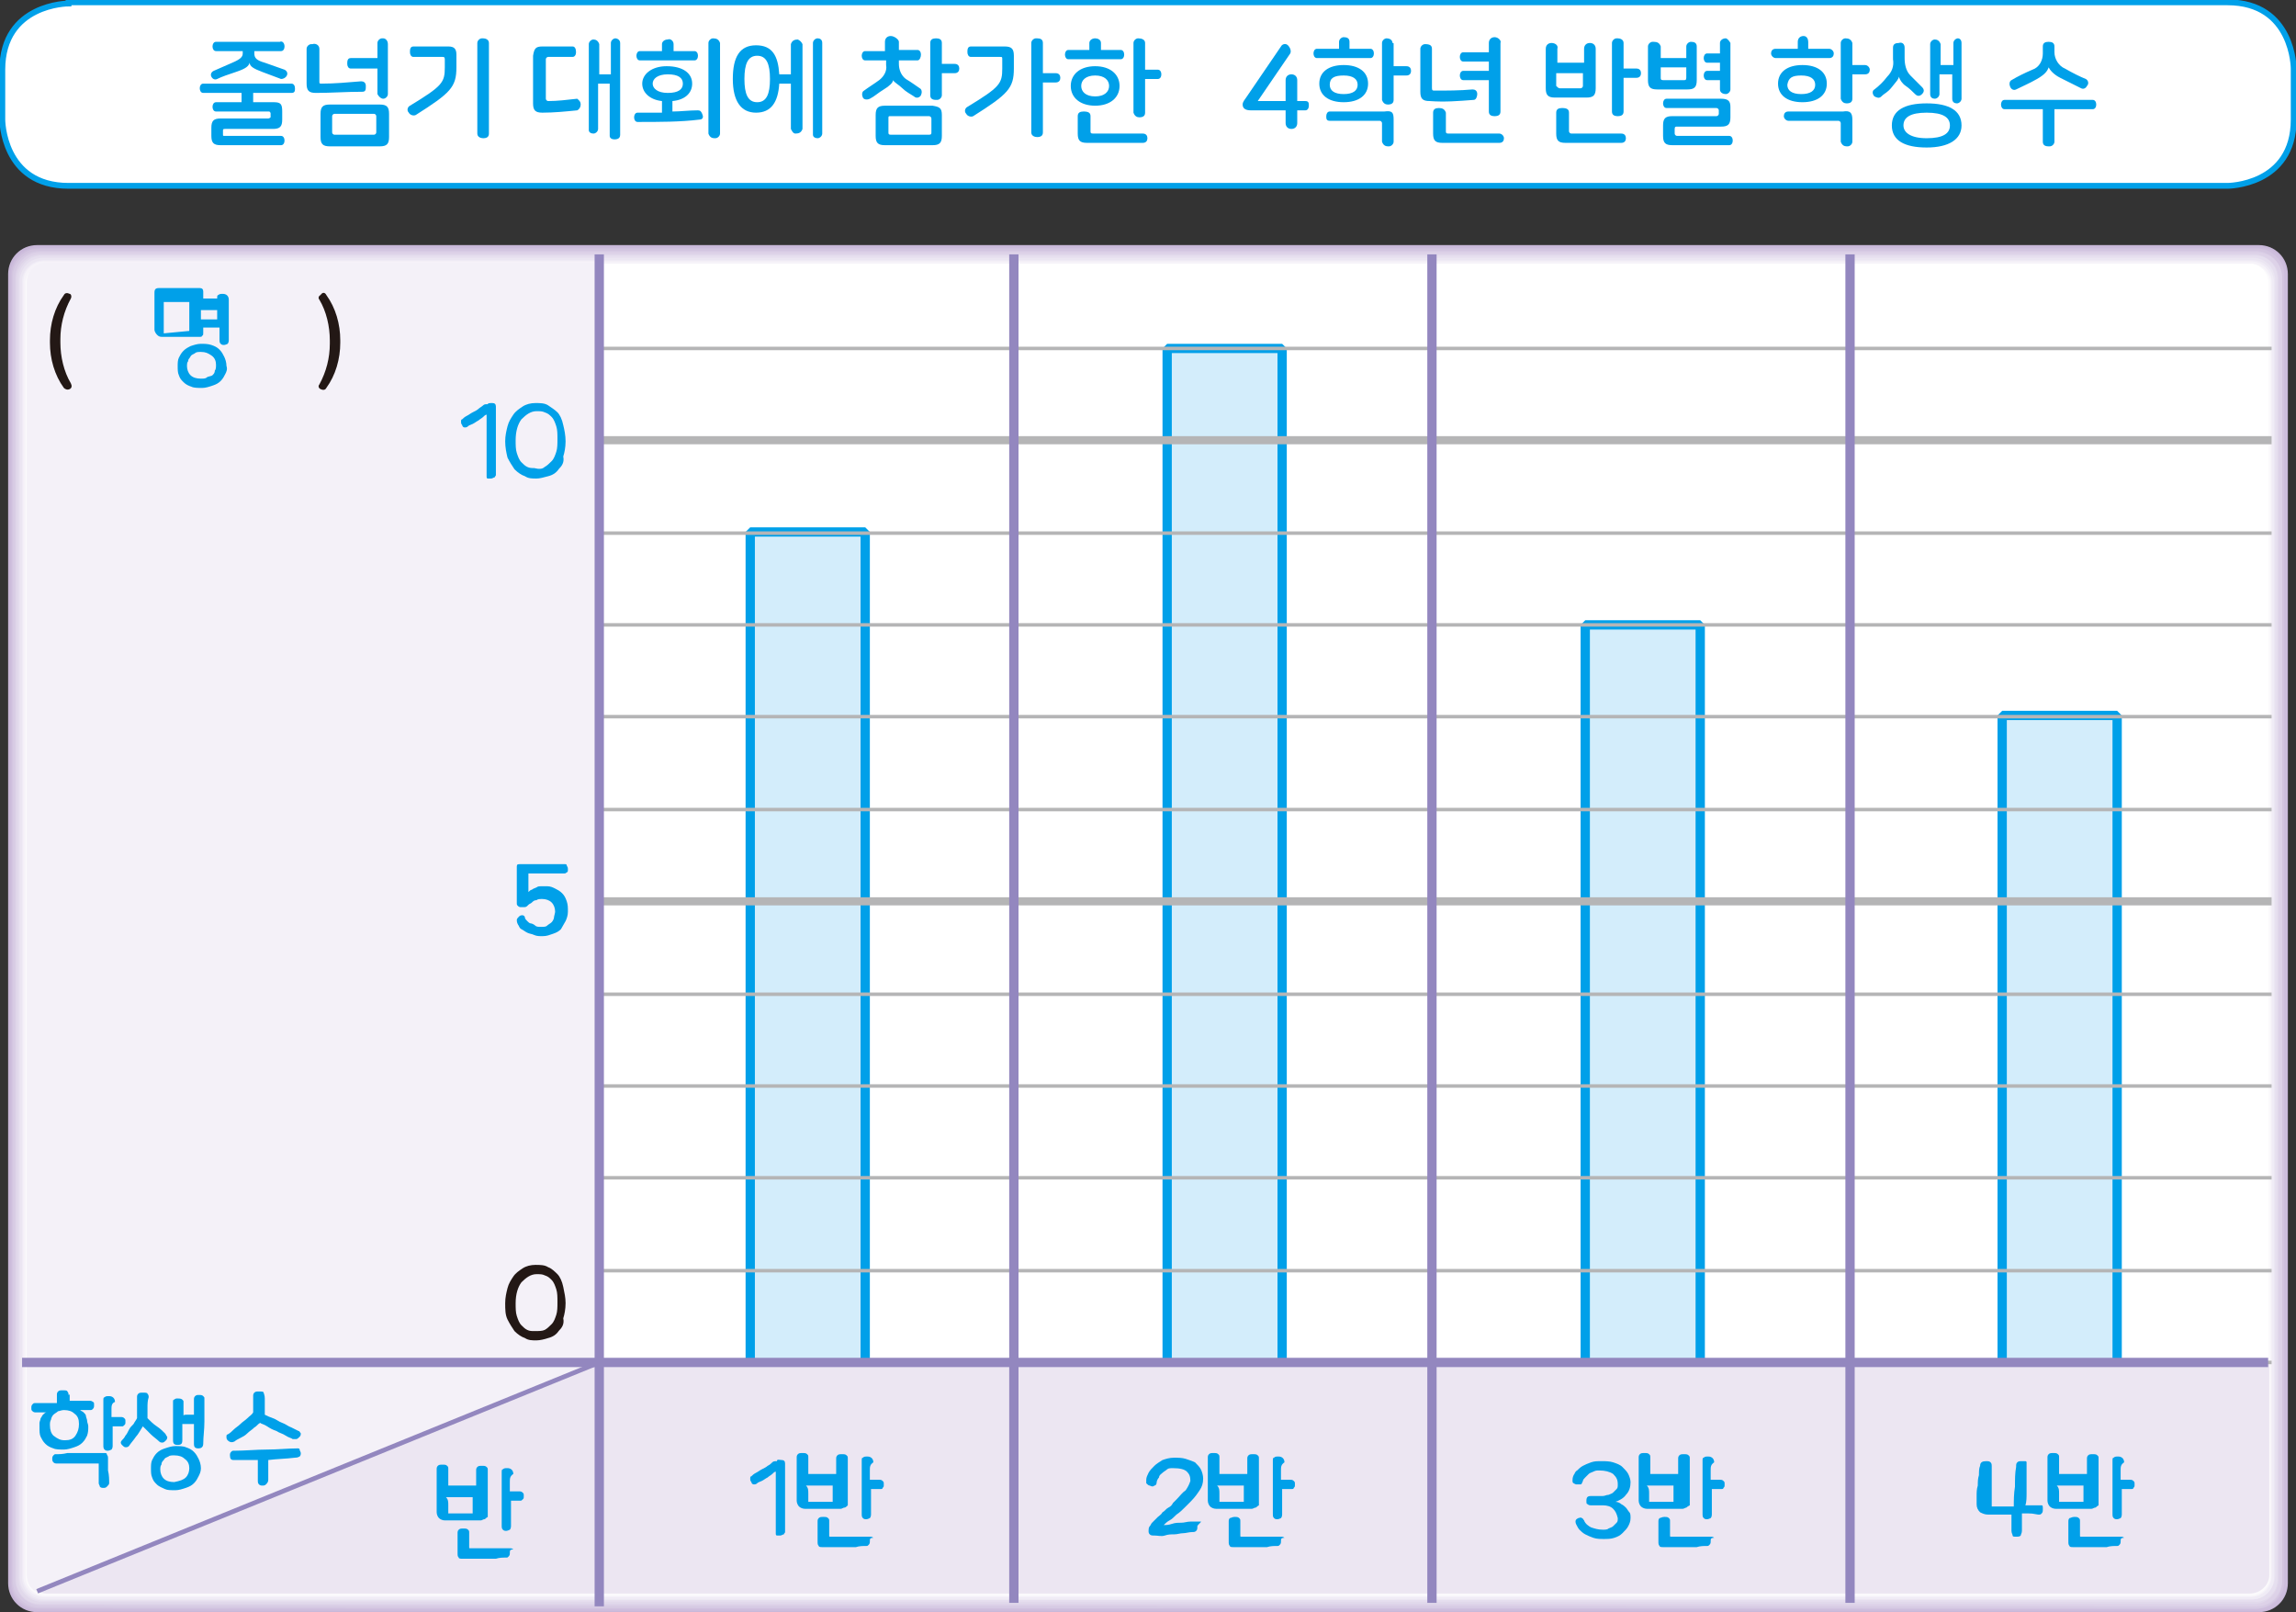 <?xml version="1.0" encoding="utf-8"?>
<!-- Generator: Adobe Illustrator 24.2.3, SVG Export Plug-In . SVG Version: 6.00 Build 0)  -->
<svg version="1.1" id="Layer_1" xmlns="http://www.w3.org/2000/svg" xmlns:xlink="http://www.w3.org/1999/xlink" x="0px" y="0px"
	 width="197.7px" height="138.8px" viewBox="0 0 197.7 138.8" style="enable-background:new 0 0 197.7 138.8;" xml:space="preserve"
	>
<rect x="0" y="0" width="197.7" height="138.8" fill="#333333" stroke="none"/>
<path style="fill:#FFFFFF;" d="M5.9,0.3c0,0-5.7,0-5.7,5.7v4.3c0,0,0,5.7,5.7,5.7h185.9c0,0,5.7,0,5.7-5.7V5.9c0,0,0-5.7-5.7-5.7
	H5.9z"/>
<g>
	<defs>
		<path id="SVGID_1_" d="M5.9,0.3c0,0-5.7,0-5.7,5.7v4.3c0,0,0,5.7,5.7,5.7h185.9c0,0,5.7,0,5.7-5.7V5.9c0,0,0-5.7-5.7-5.7H5.9z"/>
	</defs>
	<clipPath id="SVGID_2_">
		<use xlink:href="#SVGID_1_"  style="overflow:visible;"/>
	</clipPath>
	<g style="clip-path:url(#SVGID_2_);">
		<path style="fill:#00A0E9;" d="M24.3,9.6v0.7c0,0.6-0.2,0.8-0.8,0.8h-4.1c-0.1,0-0.2,0-0.2,0.1v0.4c0,0.1,0,0.1,0.2,0.1h4.8
			c0.2,0,0.3,0.2,0.3,0.4s-0.1,0.4-0.3,0.4h-5.2c-0.6,0-0.8-0.2-0.8-0.8v-0.7c0-0.6,0.2-0.8,0.8-0.8h4.1c0.1,0,0.2-0.1,0.2-0.1V9.8
			c0-0.1,0-0.1-0.1-0.2c0,0,0,0,0,0h-4.6c-0.2,0-0.3-0.2-0.3-0.4s0.1-0.4,0.3-0.4h2.2V8h-3.3c-0.2,0-0.3-0.2-0.3-0.4
			s0.1-0.4,0.3-0.4h7.6c0.2,0,0.3,0.2,0.3,0.4S25.4,8,25.1,8h-3.3v0.8h1.8C24.2,8.8,24.3,9,24.3,9.6z M24.5,4c0,0.2-0.1,0.4-0.3,0.4
			h-2.3v0.2c0,0.4,0.2,0.6,0.9,0.8L24.5,6c0.2,0.1,0.3,0.3,0.2,0.5c0,0,0,0,0,0c-0.1,0.2-0.3,0.3-0.5,0.3c0,0,0,0,0,0
			c-0.5-0.2-1.1-0.4-1.6-0.6c-0.8-0.3-1.1-0.5-1.1-0.8l0,0c-0.1,0.3-0.3,0.5-1.2,0.8c-0.6,0.2-1.2,0.4-1.6,0.6
			c-0.2,0.1-0.4,0-0.5-0.2c0,0,0,0,0,0c-0.1-0.2,0-0.4,0.2-0.5c0,0,0,0,0,0L20,5.4c0.7-0.3,0.9-0.5,0.9-0.8V4.4h-2.3
			c-0.2,0-0.3-0.2-0.3-0.4c0-0.2,0.1-0.4,0.3-0.4h5.5C24.3,3.5,24.5,3.7,24.5,4z"/>
		<path style="fill:#00A0E9;" d="M27.5,4.2v2.8c0,0.2,0,0.2,0.2,0.2c1.1,0,2.2-0.1,3.4-0.2c0.2,0,0.4,0.1,0.4,0.4s0,0.5-0.3,0.5
			C29.8,7.9,28.5,8,27.2,8c-0.6,0-0.8-0.2-0.8-0.8V4.2c0-0.2,0.2-0.4,0.4-0.4c0,0,0,0,0.1,0C27.2,3.7,27.5,3.9,27.5,4.2z M32.7,9
			c0.6,0,0.8,0.2,0.8,0.8v2c0,0.6-0.2,0.8-0.8,0.8h-4.3c-0.6,0-0.8-0.2-0.8-0.8v-2c0-0.6,0.2-0.8,0.8-0.8H32.7z M28.8,9.8
			c-0.1,0-0.2,0.1-0.2,0.2v1.4c0,0.1,0.1,0.2,0.2,0.2h3.4c0.1,0,0.2-0.1,0.2-0.2V10c0-0.1-0.1-0.2-0.2-0.2L28.8,9.8z M33.4,3.8v4.3
			c0,0.2-0.2,0.4-0.4,0.4c0,0,0,0,0,0c-0.2,0-0.4-0.2-0.5-0.4c0,0,0,0,0,0V5.9h-2.3c-0.2,0-0.3-0.2-0.3-0.4S29.9,5,30.2,5h2.3V3.7
			c0-0.2,0.2-0.4,0.4-0.4c0,0,0,0,0.1,0C33.2,3.3,33.4,3.5,33.4,3.8C33.4,3.7,33.4,3.7,33.4,3.8L33.4,3.8z"/>
		<path style="fill:#00A0E9;" d="M39.3,4.7v1.1c0,1.7-0.5,2.2-3.5,4.1c-0.2,0.1-0.5,0-0.6-0.2c-0.2-0.2-0.1-0.5,0.1-0.6
			c2.8-1.7,3-2,3-3.3V5.1c0-0.2-0.1-0.2-0.2-0.2h-2.5c-0.2,0-0.3-0.2-0.3-0.4S35.3,4,35.6,4h3C39.1,4,39.3,4.2,39.3,4.7z M42.1,3.7
			v7.8c0,0.3-0.2,0.4-0.5,0.4c-0.2,0-0.5-0.1-0.5-0.4c0,0,0,0,0-0.1V3.7c0-0.2,0.2-0.4,0.4-0.4c0,0,0,0,0.1,0
			C41.8,3.3,42.1,3.4,42.1,3.7L42.1,3.7z"/>
		<path style="fill:#00A0E9;" d="M49.6,4.5c0,0.2-0.1,0.4-0.3,0.4h-2.1c-0.1,0-0.2,0.1-0.2,0.2v3.4c0,0.1,0.1,0.2,0.2,0.2
			c0.8,0,1.6-0.1,2.5-0.2C49.8,8.6,50,8.7,50,9c0,0.2-0.1,0.4-0.3,0.5c-1,0.1-2,0.2-3,0.2c-0.6,0-0.8-0.2-0.8-0.8V4.8
			C46,4.2,46.1,4,46.7,4h2.6C49.5,4,49.6,4.2,49.6,4.5z M53.4,3.7v7.9c0,0.3-0.2,0.4-0.5,0.4c-0.2,0-0.4-0.1-0.4-0.3c0,0,0,0,0,0
			V7.2h-1v3.9c0,0.2-0.2,0.4-0.4,0.4c0,0,0,0,0,0c-0.2,0-0.4-0.1-0.4-0.3c0,0,0,0,0,0V3.8c0-0.2,0.2-0.4,0.4-0.4c0,0,0,0,0,0
			c0.2,0,0.4,0.1,0.5,0.4c0,0,0,0,0,0v2.6h1V3.7c0-0.2,0.2-0.4,0.4-0.4c0,0,0,0,0,0C53.1,3.3,53.4,3.4,53.4,3.7z"/>
		<path style="fill:#00A0E9;" d="M59.6,7.2c0,0.8-0.6,1.4-1.7,1.5v0.9c0.7,0,1.4-0.1,2.2-0.1c0.2,0,0.3,0.1,0.4,0.4
			s-0.1,0.4-0.3,0.4c-1.6,0.2-3.4,0.2-5.3,0.2c-0.2,0-0.3-0.2-0.3-0.4s0.1-0.4,0.3-0.4c0.7,0,1.4,0,2.1,0v-1c-1-0.1-1.7-0.7-1.7-1.5
			s0.8-1.5,2.1-1.5C58.8,5.7,59.6,6.3,59.6,7.2z M58,3.8v0.6h1.8c0.2,0,0.3,0.2,0.3,0.4S60,5.2,59.8,5.2h-4.7
			c-0.2,0-0.3-0.2-0.3-0.4s0.1-0.4,0.3-0.4H57V3.8c0-0.2,0.2-0.4,0.5-0.4c0,0,0,0,0,0C57.7,3.3,58,3.5,58,3.8z M56.2,7.2
			c0,0.4,0.4,0.8,1.3,0.8s1.3-0.3,1.3-0.8s-0.4-0.8-1.3-0.8S56.2,6.8,56.2,7.2z M62,3.7v7.8c0,0.2-0.2,0.4-0.4,0.4c0,0,0,0-0.1,0
			c-0.2,0-0.4-0.1-0.5-0.4c0,0,0,0,0,0V3.7c0-0.2,0.2-0.4,0.4-0.4c0,0,0,0,0,0C61.7,3.3,61.9,3.4,62,3.7C62,3.7,62,3.7,62,3.7z"/>
		<path style="fill:#00A0E9;" d="M69.1,3.8v7.3c-0.1,0.3-0.3,0.4-0.6,0.4c-0.2,0-0.3-0.2-0.4-0.4V7.2h-1c-0.1,1.6-0.7,2.5-2,2.5
			c-1.3,0-2-1-2-2.9s0.6-2.9,2-2.9s1.9,0.9,2,2.5h1V3.8c0.1-0.3,0.3-0.4,0.6-0.4C68.9,3.5,69,3.6,69.1,3.8z M64.1,6.8
			c0,1.3,0.3,2,1.1,2s1.1-0.7,1.1-2s-0.3-2-1.1-2S64.1,5.5,64.1,6.8L64.1,6.8z M70.8,3.7v7.8c0,0.2-0.2,0.4-0.4,0.4c0,0,0,0,0,0
			c-0.2,0-0.4-0.1-0.4-0.3c0,0,0,0,0,0V3.7c0-0.2,0.2-0.4,0.4-0.4c0,0,0,0,0,0C70.6,3.3,70.8,3.4,70.8,3.7
			C70.8,3.7,70.8,3.7,70.8,3.7L70.8,3.7z"/>
		<path style="fill:#00A0E9;" d="M77.4,3.6v0.7H79c0.2,0,0.3,0.2,0.3,0.4S79.2,5.2,79,5.2h-1.6v0.3c0,0.5,0.2,1,0.6,1.3
			c0.5,0.3,0.9,0.6,1.2,0.8c0.2,0.1,0.2,0.4,0.1,0.6c-0.1,0.2-0.4,0.3-0.6,0.1c0,0,0,0,0,0c-0.3-0.2-0.7-0.4-1-0.7S77,7.1,76.9,6.9
			l0,0c0,0.2-0.3,0.5-0.8,0.8s-0.8,0.6-1.2,0.8c-0.2,0.1-0.5,0.1-0.6-0.1c-0.1-0.2-0.1-0.5,0.1-0.6l0,0c0.4-0.3,0.9-0.6,1.3-0.9
			c0.4-0.3,0.7-0.8,0.6-1.3V5.2h-1.8c-0.2,0-0.3-0.2-0.3-0.4s0.1-0.4,0.3-0.4h1.7V3.6c0-0.3,0.2-0.5,0.5-0.5S77.4,3.4,77.4,3.6
			L77.4,3.6z M81.1,9.9v1.8c0,0.6-0.2,0.8-0.8,0.8h-4.1c-0.6,0-0.8-0.2-0.8-0.8V9.9c0-0.6,0.2-0.8,0.8-0.8h4.1
			C80.9,9.2,81.1,9.3,81.1,9.9z M76.5,10.2v1.2c0,0.1,0,0.2,0.2,0.2h3.3c0.2,0,0.2-0.1,0.2-0.2v-1.2c0-0.1-0.1-0.2-0.2-0.2h-3.3
			C76.5,10,76.5,10,76.5,10.2z M81.1,3.7v1.8h1.1c0.3,0,0.4,0.2,0.4,0.4s-0.1,0.4-0.4,0.4h-1.1v1.9c0,0.2-0.2,0.4-0.4,0.4
			c0,0,0,0-0.1,0c-0.3,0-0.5-0.1-0.5-0.4V3.7c0-0.3,0.2-0.4,0.5-0.4C80.9,3.3,81.1,3.4,81.1,3.7C81.1,3.7,81.1,3.7,81.1,3.7z"/>
		<path style="fill:#00A0E9;" d="M86.5,4c0.6,0,0.8,0.2,0.8,0.8v1.1c0,1.7-0.5,2.2-3.5,4.1c-0.2,0.1-0.5,0-0.6-0.2
			c-0.2-0.2-0.1-0.5,0.1-0.6c2.8-1.7,3-2,3-3.3V5.1c0-0.2,0-0.2-0.2-0.2h-2.5c-0.2,0-0.3-0.2-0.3-0.4S83.3,4,83.6,4L86.5,4z
			 M89.8,3.7v2.6h1.1c0.3,0,0.4,0.2,0.4,0.4s-0.1,0.4-0.4,0.4h-1.1v4.3c0,0.3-0.2,0.4-0.5,0.4c-0.2,0-0.5-0.1-0.5-0.4c0,0,0,0,0-0.1
			V3.7c0-0.2,0.2-0.4,0.4-0.4c0,0,0,0,0.1,0C89.6,3.3,89.8,3.4,89.8,3.7z"/>
		<path style="fill:#00A0E9;" d="M94.8,3.7v0.6h1.7c0.2,0,0.3,0.2,0.3,0.4s-0.1,0.4-0.3,0.4h-4.5c-0.2,0-0.3-0.2-0.3-0.4
			s0.1-0.4,0.3-0.4h1.8V3.7c0-0.2,0.2-0.4,0.5-0.4c0,0,0,0,0,0C94.5,3.3,94.8,3.4,94.8,3.7z M96.4,7.4c0,1-0.8,1.7-2.1,1.7
			s-2.1-0.7-2.1-1.7s0.8-1.7,2.1-1.7S96.4,6.4,96.4,7.4z M93.9,10v1.3c0,0.1,0,0.2,0.2,0.2h4.3c0.3,0,0.4,0.2,0.4,0.4
			s-0.1,0.4-0.4,0.4h-4.8c-0.6,0-0.8-0.2-0.8-0.8V10c0-0.3,0.2-0.4,0.5-0.4C93.7,9.6,93.9,9.7,93.9,10C93.9,10,93.9,10,93.9,10z
			 M93.1,7.4c0,0.5,0.4,0.9,1.2,0.9s1.2-0.4,1.2-0.9s-0.4-0.9-1.2-0.9S93.1,6.9,93.1,7.4z M98.6,3.7V6h1.1c0.2,0,0.3,0.2,0.3,0.4
			s-0.1,0.4-0.3,0.4h-1.1v2.9c0,0.3-0.2,0.4-0.5,0.4c-0.2,0-0.4-0.1-0.5-0.4c0,0,0,0,0,0v-6c0-0.2,0.2-0.4,0.4-0.4c0,0,0,0,0,0
			C98.3,3.3,98.6,3.4,98.6,3.7z"/>
		<path style="fill:#00A0E9;" d="M111.1,4.6l-2.8,4.1h2.4V6.9c0-0.3,0.2-0.5,0.5-0.5s0.5,0.2,0.5,0.5v1.8h0.7c0.3,0,0.3,0.2,0.3,0.4
			s-0.1,0.4-0.3,0.4h-0.7v1.1c0,0.3-0.2,0.5-0.5,0.5s-0.5-0.2-0.5-0.5V9.5h-3c-0.5,0-0.7-0.2-0.7-0.5c0-0.1,0-0.2,0.3-0.6l3-4.4
			c0.1-0.2,0.4-0.3,0.6-0.1C111.1,4.1,111.2,4.4,111.1,4.6L111.1,4.6z"/>
		<path style="fill:#00A0E9;" d="M116.2,3.6v0.6h1.8c0.2,0,0.3,0.2,0.3,0.4s-0.1,0.4-0.3,0.4h-4.6c-0.2,0-0.3-0.2-0.3-0.4
			s0.1-0.4,0.3-0.4h1.9V3.6c0-0.2,0.2-0.4,0.4-0.4c0,0,0,0,0,0C116,3.2,116.2,3.3,116.2,3.6z M117.8,7.2c0,1-0.8,1.6-2.1,1.6
			s-2.1-0.6-2.1-1.6s0.8-1.6,2.1-1.6S117.8,6.2,117.8,7.2z M120,10.3v1.9c0,0.2-0.2,0.4-0.4,0.4c0,0,0,0-0.1,0
			c-0.2,0-0.4-0.1-0.5-0.4c0,0,0,0,0,0v-1.6c0-0.1-0.1-0.2-0.2-0.2h-4.3c-0.3,0-0.3-0.2-0.3-0.4s0.1-0.4,0.3-0.4h4.7
			C119.9,9.5,120,9.7,120,10.3z M114.5,7.3c0,0.5,0.4,0.8,1.2,0.8s1.2-0.3,1.2-0.8s-0.4-0.8-1.2-0.8S114.5,6.7,114.5,7.3L114.5,7.3z
			 M120,3.8v1.9h1.1c0.3,0,0.4,0.2,0.4,0.4s-0.1,0.4-0.4,0.4H120v2.1c0,0.3-0.2,0.4-0.5,0.4c-0.2,0-0.4-0.1-0.5-0.4c0,0,0,0,0-0.1
			V3.7c0-0.2,0.2-0.4,0.4-0.4c0,0,0,0,0,0c0.2,0,0.5,0.1,0.5,0.4C120,3.7,120,3.7,120,3.8L120,3.8z"/>
		<path style="fill:#00A0E9;" d="M123.3,4.2v3.4c0,0.2,0.1,0.2,0.2,0.2c1.1,0,2.2,0,3.3-0.1c0.2,0,0.4,0.1,0.4,0.4
			c0,0.2-0.1,0.5-0.3,0.5c-1.3,0.1-2.5,0.2-3.8,0.1c-0.6,0-0.8-0.2-0.8-0.8V4.2c0-0.2,0.2-0.4,0.4-0.4c0,0,0,0,0,0
			C123.1,3.8,123.3,3.9,123.3,4.2z M124.5,9.7v1.6c0,0.1,0,0.2,0.2,0.2h4.4c0.2,0,0.4,0.2,0.4,0.4s-0.1,0.4-0.4,0.4h-4.9
			c-0.6,0-0.8-0.2-0.8-0.8V9.7c0-0.3,0.2-0.4,0.5-0.4C124.2,9.3,124.4,9.4,124.5,9.7C124.5,9.7,124.5,9.7,124.5,9.7z M129.2,3.7v5.9
			c0,0.3-0.2,0.4-0.5,0.4s-0.5-0.1-0.5-0.4V6.9h-2.2c-0.2,0-0.3-0.2-0.3-0.4s0.1-0.4,0.3-0.4h2.2V5.3h-2.2c-0.2,0-0.3-0.2-0.3-0.4
			s0.1-0.4,0.3-0.4h2.2V3.7c0-0.3,0.2-0.5,0.5-0.5C129,3.2,129.3,3.5,129.2,3.7L129.2,3.7z"/>
		<path style="fill:#00A0E9;" d="M134.1,4.2v1.2h2.3V4.2c0-0.3,0.2-0.5,0.5-0.5s0.5,0.2,0.5,0.5v3.4c0,0.6-0.2,0.8-0.8,0.8h-2.7
			c-0.6,0-0.8-0.2-0.8-0.8V4.2c0-0.3,0.2-0.5,0.5-0.5S134.2,3.9,134.1,4.2L134.1,4.2z M134.3,7.6h1.8c0.1,0,0.2-0.1,0.2-0.2V6.3
			h-2.3v1.1C134.1,7.5,134.2,7.6,134.3,7.6z M135.1,9.7v1.6c0,0.1,0.1,0.2,0.2,0.2h4.3c0.3,0,0.4,0.2,0.4,0.4s-0.1,0.4-0.4,0.4h-4.8
			c-0.6,0-0.8-0.2-0.8-0.8V9.7c0-0.3,0.2-0.4,0.5-0.4C134.9,9.3,135.1,9.4,135.1,9.7C135.1,9.7,135.1,9.7,135.1,9.7L135.1,9.7z
			 M139.8,3.7v2.2h1.1c0.3,0,0.4,0.2,0.4,0.4s-0.1,0.4-0.4,0.4h-1.1v2.9c0,0.3-0.2,0.4-0.5,0.4s-0.5-0.1-0.5-0.4V3.7
			c0-0.2,0.2-0.4,0.4-0.4c0,0,0,0,0.1,0C139.5,3.3,139.8,3.4,139.8,3.7L139.8,3.7z"/>
		<path style="fill:#00A0E9;" d="M143,4v1h2.2V4c0-0.2,0.2-0.4,0.4-0.4c0,0,0,0,0,0c0.3,0,0.5,0.1,0.5,0.4v2.9
			c0,0.6-0.2,0.8-0.8,0.8h-2.6c-0.6,0-0.8-0.2-0.8-0.8V4c0-0.2,0.2-0.4,0.4-0.4c0,0,0,0,0.1,0C142.7,3.6,142.9,3.7,143,4
			C143,4,143,4,143,4z M143.2,6.9h1.8c0.1,0,0.2,0,0.2-0.2V5.8H143v0.9C143,6.8,143,6.9,143.2,6.9L143.2,6.9z M149,9.2v0.9
			c0,0.6-0.2,0.8-0.8,0.8h-3.8c-0.1,0-0.2,0-0.2,0.2v0.4c0,0.1,0.1,0.2,0.2,0.2h4.5c0.2,0,0.3,0.2,0.3,0.4s-0.1,0.4-0.3,0.4H144
			c-0.6,0-0.8-0.2-0.8-0.8v-0.9c0-0.6,0.2-0.8,0.8-0.8h3.8c0.1,0,0.2-0.1,0.2-0.2V9.5c0-0.1-0.1-0.2-0.2-0.2h-4.3
			c-0.2,0-0.3-0.2-0.3-0.4s0.1-0.4,0.3-0.4h4.7C148.8,8.5,149,8.7,149,9.2L149,9.2z M149,3.7v4c0,0.2-0.2,0.4-0.4,0.4c0,0,0,0,0,0
			c-0.2,0-0.5-0.1-0.5-0.4c0,0,0,0,0,0V6.9h-1.1c-0.2,0-0.3-0.2-0.3-0.4s0.1-0.4,0.3-0.4h1.1V5.4h-1.1c-0.2,0-0.3-0.2-0.3-0.4
			s0.1-0.4,0.3-0.4h1.1V3.7c0-0.2,0.2-0.4,0.5-0.4c0,0,0,0,0,0C148.7,3.3,148.9,3.5,149,3.7C149,3.7,149,3.7,149,3.7L149,3.7z"/>
		<path style="fill:#00A0E9;" d="M155.7,3.6v0.6h1.8c0.2,0,0.4,0.2,0.4,0.4s-0.1,0.4-0.4,0.4h-4.6c-0.2,0-0.4-0.2-0.4-0.4
			s0.1-0.4,0.4-0.4h1.9V3.6c0-0.3,0.2-0.5,0.5-0.5S155.7,3.4,155.7,3.6L155.7,3.6z M157.3,7.2c0,1-0.8,1.6-2.1,1.6s-2.1-0.6-2.1-1.6
			s0.8-1.6,2.1-1.6S157.3,6.2,157.3,7.2L157.3,7.2z M159.5,10.3v1.9c0,0.2-0.2,0.4-0.4,0.4c0,0,0,0-0.1,0c-0.2,0-0.4-0.1-0.5-0.4
			c0,0,0,0,0,0v-1.6c0-0.1-0.1-0.2-0.2-0.2H154c-0.2,0-0.4-0.2-0.4-0.4s0.1-0.4,0.4-0.4h4.7C159.3,9.5,159.5,9.7,159.5,10.3z
			 M153.9,7.3c0,0.5,0.4,0.8,1.2,0.8s1.2-0.3,1.2-0.8s-0.4-0.8-1.2-0.8S154,6.7,153.9,7.3L153.9,7.3z M159.5,3.7v1.9h1.1
			c0.2,0,0.4,0.2,0.4,0.4s-0.1,0.4-0.4,0.4h-1.1v2.1c0,0.3-0.2,0.4-0.5,0.4c-0.2,0-0.4-0.1-0.5-0.4c0,0,0,0,0-0.1V3.7
			c0-0.2,0.2-0.4,0.4-0.4c0,0,0,0,0,0C159.2,3.3,159.4,3.4,159.5,3.7C159.5,3.7,159.5,3.7,159.5,3.7z"/>
		<path style="fill:#00A0E9;" d="M164,4.1V5c0,0.5,0.1,1.1,0.5,1.5c0.4,0.4,0.7,0.7,1,1c0.2,0.2,0.2,0.4,0,0.6
			c-0.2,0.2-0.4,0.2-0.6,0c0,0,0,0,0,0c-0.2-0.2-0.5-0.5-0.8-0.7c-0.3-0.2-0.5-0.5-0.6-0.8l0,0c0,0.2-0.2,0.4-0.6,0.9
			S162.3,8,162,8.3c-0.2,0.2-0.4,0.1-0.6,0c0,0,0,0,0,0c-0.2-0.2-0.2-0.5,0-0.6c0.4-0.3,0.8-0.7,1.1-1.1c0.4-0.4,0.6-0.9,0.5-1.5
			V4.1c0-0.3,0.2-0.4,0.5-0.4C163.8,3.6,164,3.8,164,4.1C164,4.1,164,4.1,164,4.1z M168.9,10.8c0,1.2-1.1,1.9-3,1.9s-3-0.6-3-1.9
			s1.1-1.9,3-1.9S168.9,9.5,168.9,10.8z M163.9,10.8c0,0.6,0.6,1.1,2,1.1s2-0.4,2-1.1s-0.6-1.1-2-1.1S163.9,10.1,163.9,10.8
			L163.9,10.8z M168.9,3.7v4.8c0,0.2-0.2,0.4-0.4,0.4c0,0,0,0,0,0c-0.2,0-0.4-0.1-0.4-0.4c0,0,0,0,0,0V6.4H167v1.7
			c0,0.2-0.2,0.4-0.4,0.4c0,0,0,0,0,0c-0.2,0-0.4-0.1-0.4-0.4c0,0,0,0,0,0V3.8c0-0.2,0.2-0.4,0.4-0.4c0,0,0,0,0,0
			c0.2,0,0.4,0.1,0.5,0.4c0,0,0,0,0,0v1.8h1.1V3.7c0-0.2,0.2-0.4,0.4-0.4c0,0,0,0,0,0C168.7,3.3,168.9,3.4,168.9,3.7
			C168.9,3.7,168.9,3.7,168.9,3.7L168.9,3.7z"/>
		<path style="fill:#00A0E9;" d="M180.5,9c0,0.2-0.1,0.4-0.3,0.4h-3.3v2.8c0,0.2-0.2,0.4-0.4,0.4c0,0,0,0-0.1,0
			c-0.3,0-0.5-0.1-0.5-0.4V9.4h-3.3c-0.2,0-0.3-0.2-0.3-0.4s0.1-0.4,0.3-0.4h7.6C180.4,8.6,180.5,8.8,180.5,9z M176.9,4v0.5
			c0,0.6,0.4,1.2,0.9,1.4c0.7,0.4,1.3,0.7,1.8,0.9c0.2,0.1,0.3,0.4,0.1,0.6c-0.1,0.2-0.3,0.3-0.5,0.2c0,0,0,0,0,0
			c-0.6-0.3-1.2-0.6-1.8-0.9s-0.9-0.7-1-0.9l0,0c-0.1,0.3-0.3,0.6-1,1s-1.2,0.6-1.8,0.9c-0.2,0.1-0.4,0-0.5-0.2c0,0,0,0,0,0
			c-0.1-0.2-0.1-0.5,0.1-0.6c0.5-0.3,1.1-0.6,1.8-0.9c0.6-0.2,0.9-0.8,0.9-1.4V4c0-0.3,0.2-0.4,0.5-0.4S176.9,3.7,176.9,4L176.9,4z"
			/>
	</g>
</g>
<path style="fill:none;stroke:#00A0E9;stroke-width:0.5;" d="M5.9,0.3c0,0-5.7,0-5.7,5.7v4.3c0,0,0,5.7,5.7,5.7h185.9
	c0,0,5.7,0,5.7-5.7V5.9c0,0,0-5.7-5.7-5.7H5.9z"/>
<g>
	<g>
		<path style="fill:#C9B8D9;" d="M197,136.3c0,1.4-1.1,2.5-2.5,2.5H3.2c-1.4,0-2.5-1.1-2.5-2.5V23.6c0-1.4,1.1-2.5,2.5-2.5h191.3
			c1.4,0,2.5,1.1,2.5,2.5V136.3z"/>
		<path style="fill:#CEBEDD;" d="M3.3,138.7c-1.3,0-2.4-1.1-2.4-2.4V23.5c0.1-1.3,1.1-2.2,2.4-2.2h191.4c1.3,0.1,2.2,1.1,2.2,2.4
			v112.6c0,0.1,0,0.1,0,0.2c-0.1,1.3-1.1,2.2-2.4,2.2L3.3,138.7z"/>
		<path style="fill:#D3C5E0;" d="M3.3,138.5c-1.3,0-2.3-1-2.3-2.3l0,0V23.6c0.1-1.2,1.1-2.2,2.3-2.2h191.2c1.2,0.1,2.2,1.1,2.2,2.3
			v112.4v0.2c-0.1,1.2-1.1,2.2-2.3,2.2L3.3,138.5z"/>
		<path style="fill:#D7CBE4;" d="M3.4,138.4c-1.2,0-2.3-1-2.3-2.3V23.7c0.1-1.2,1.1-2.1,2.3-2.1h191c1.2,0.1,2.1,1.1,2.1,2.3v112.3
			c0,0.1,0,0.1,0,0.2c-0.1,1.2-1.1,2.1-2.3,2.1L3.4,138.4z"/>
		<path style="fill:#DDD2E8;" d="M3.5,138.2c-1.2,0-2.2-1-2.2-2.2V24c0-0.1,0-0.1,0-0.2c0.1-1.2,1-2.1,2.2-2.1h190.9
			c1.2,0.1,2.1,1,2.1,2.2V136c0,0.1,0,0.1,0,0.2c-0.1,1.2-1,2.1-2.2,2.1L3.5,138.2z"/>
		<path style="fill:#E1D9EB;" d="M3.5,138.1c-1.2,0-2.1-0.9-2.1-2.1V24c0,0,0-0.1,0-0.1c0.1-1.1,1-2,2.1-2h190.7c1.1,0.1,2,1,2,2.1
			v111.9v0.2c-0.1,1.1-1,2-2.1,2L3.5,138.1z"/>
		<path style="fill:#E6DFEF;" d="M3.6,137.9c-1.1,0-2-0.9-2-2V24c0-1.1,0.9-2,2-2h190.6c1.1,0,1.9,0.9,1.9,2v111.8v0.2
			c0,1.1-0.9,2-2,1.9L3.6,137.9z"/>
		<path style="fill:#EBE6F2;" d="M3.7,137.8c-1.1,0-2-0.9-2-2V24.1c0.1-1.1,0.9-1.9,2-1.9h190.3c1.1,0,1.9,0.9,1.9,1.9v111.6
			c0,0,0,0.1,0,0.1c-0.1,1-0.9,1.9-1.9,1.9L3.7,137.8z"/>
		<path style="fill:#F0ECF6;" d="M3.8,137.7c-1,0-1.9-0.8-1.9-1.9V24.3c0,0,0-0.1,0-0.1c0-1,0.9-1.8,1.9-1.8H194
			c1,0,1.8,0.9,1.8,1.9v111.5v0.1c0,1-0.9,1.8-1.9,1.8L3.8,137.7z"/>
		<path style="fill:#F6F3F9;" d="M3.8,137.5c-1,0-1.8-0.8-1.8-1.8c0,0,0,0,0,0V24.3c0-1,0.8-1.8,1.8-1.8h190c1,0,1.8,0.8,1.8,1.8
			v111.3v0.1c0,1-0.8,1.8-1.8,1.8H3.8z"/>
		<path style="fill:#FBFAFC;" d="M3.9,137.4c-1,0-1.7-0.8-1.7-1.7V24.4c0-0.9,0.8-1.7,1.7-1.7h189.9c0.9,0,1.7,0.8,1.7,1.7v111.2
			v0.1c0,0.9-0.8,1.7-1.7,1.7H3.9z"/>
		<path style="fill:#FFFFFF;" d="M195.3,135.6c0,0.9-0.7,1.6-1.6,1.6H4c-0.9,0-1.7-0.7-1.7-1.6c0,0,0,0,0,0V24.4
			c0-0.9,0.7-1.7,1.6-1.7c0,0,0,0,0,0h189.7c0.9,0,1.7,0.7,1.7,1.6c0,0,0,0,0,0L195.3,135.6z"/>
		<path style="fill:#ECE6F2;" d="M51.6,117.3v19.9h142.1c0.9,0,1.7-0.7,1.7-1.6c0,0,0,0,0,0v-18.3H51.6z"/>
		<path style="fill:#ECE6F2;" d="M3.2,137c0.3,0.1,0.5,0.2,0.8,0.2h47.6v-19.9L3.2,137z"/>
		<path style="fill:#F4F1F8;" d="M51.6,22.6H4c-0.9,0-1.7,0.7-1.7,1.7v93.1h49.2V22.6z"/>
		<path style="fill:#F4F1F8;" d="M2.3,117.3v18.3c0,0.6,0.3,1.2,0.8,1.4l48.4-19.7H2.3z"/>
		<path style="fill:#FFFFFF;" d="M195.3,117.3V24.4c0-0.9-0.7-1.7-1.6-1.7c0,0,0,0,0,0H51.6v94.5H195.3z"/>
	</g>
</g>
<g>
	<g>
		<line style="fill:none;stroke:#9387BF;stroke-width:0.4;" x1="3.2" y1="137" x2="51.6" y2="117.3"/>
	</g>
</g>
<path style="fill:#231815;" d="M6.1,25.7c-0.6,1.1-0.9,2.3-0.9,3.5v0.3c0,1.2,0.3,2.5,0.9,3.5c0.1,0.2,0.1,0.4-0.1,0.5c0,0,0,0,0,0
	c-0.2,0.1-0.4,0-0.5-0.1c-0.8-1.1-1.2-2.5-1.2-3.9v-0.2c0-1.4,0.4-2.8,1.2-3.9c0.1-0.2,0.3-0.2,0.5-0.1c0,0,0,0,0,0
	C6.1,25.3,6.2,25.5,6.1,25.7C6.1,25.7,6.1,25.7,6.1,25.7z"/>
<path style="fill:#231815;" d="M28.1,25.4c0.8,1.1,1.2,2.5,1.2,3.9v0.2c0,1.4-0.4,2.8-1.2,3.9c-0.1,0.2-0.3,0.2-0.5,0.1c0,0,0,0,0,0
	c-0.2-0.1-0.2-0.3-0.1-0.4c0,0,0,0,0,0c0.6-1.1,0.9-2.3,0.9-3.5v-0.3c0-1.2-0.3-2.5-0.9-3.5c-0.1-0.1-0.1-0.3,0.1-0.4c0,0,0,0,0,0
	C27.8,25.1,28,25.2,28.1,25.4C28.1,25.3,28.1,25.3,28.1,25.4z"/>
<g>
	<g>
		<polyline style="fill:#D3EDFB;" points="182.3,117.2 182.3,61.6 172.4,61.6 172.4,117.2 		"/>
		<polyline style="fill:none;stroke:#00A0E9;stroke-width:0.8;stroke-linejoin:bevel;" points="182.3,117.2 182.3,61.6 172.4,61.6 
			172.4,117.2 		"/>
		<polyline style="fill:#D3EDFB;" points="146.4,117.2 146.4,53.8 136.5,53.8 136.5,117.2 		"/>
		<polyline style="fill:none;stroke:#00A0E9;stroke-width:0.8;stroke-linejoin:bevel;" points="146.4,117.2 146.4,53.8 136.5,53.8 
			136.5,117.2 		"/>
		<polyline style="fill:#D3EDFB;" points="110.4,117.2 110.4,30 100.5,30 100.5,117.2 		"/>
		<polyline style="fill:none;stroke:#00A0E9;stroke-width:0.8;stroke-linejoin:bevel;" points="110.4,117.2 110.4,30 100.5,30 
			100.5,117.2 		"/>
		<polyline style="fill:#D3EDFB;" points="74.5,117.2 74.5,45.8 64.6,45.8 64.6,117.2 		"/>
		<polyline style="fill:none;stroke:#00A0E9;stroke-width:0.8;stroke-linejoin:bevel;" points="74.5,117.2 74.5,45.8 64.6,45.8 
			64.6,117.2 		"/>
		<line style="fill:none;stroke:#B5B5B6;stroke-width:0.3;" x1="51.6" y1="45.9" x2="195.6" y2="45.9"/>
		<line style="fill:none;stroke:#B5B5B6;stroke-width:0.7;" x1="51.6" y1="37.9" x2="195.6" y2="37.9"/>
		<path style="fill:none;stroke:#B5B5B6;stroke-width:0.3;" d="M51.6,69.7h144 M51.6,61.7h144 M51.6,53.8h144 M51.6,30h144"/>
		<line style="fill:none;stroke:#B5B5B6;stroke-width:0.7;" x1="51.6" y1="77.6" x2="195.6" y2="77.6"/>
		<path style="fill:none;stroke:#B5B5B6;stroke-width:0.3;" d="M51.6,117.3h144 M51.6,109.4h144 M51.6,101.4h144 M51.6,85.6h144
			 M51.6,93.5h144"/>
		<path style="fill:none;stroke:#9387BF;stroke-width:0.8;" d="M159.3,21.9V138 M123.3,21.9V138 M87.3,21.9V138 M51.6,21.9v116.4
			 M195.3,117.3H1.9"/>
	</g>
</g>
<g>
	<path style="fill:#00A0E9;" d="M6,120.2c0,0.1,0,0.2,0,0.4c0.4,0,0.7,0,1,0s0.6,0,0.7,0c0.1,0,0.2,0,0.3,0.1c0.1,0,0.1,0.1,0.1,0.3
		c0,0.1,0,0.2-0.1,0.3c-0.1,0.1-0.1,0.1-0.3,0.1c0,0-0.1,0-0.2,0s-0.1,0-0.2,0c-0.1,0-0.1,0-0.2,0c-0.1,0-0.1,0-0.2,0
		c0.1,0.1,0.2,0.1,0.3,0.2c0.1,0.1,0.2,0.2,0.2,0.3s0.1,0.3,0.1,0.4c0,0.2,0.1,0.3,0.1,0.5c0,0.3,0,0.5-0.1,0.8
		c-0.1,0.2-0.2,0.4-0.4,0.6s-0.4,0.3-0.7,0.4c-0.3,0.1-0.6,0.2-0.9,0.2c-0.3,0-0.7,0-0.9-0.1c-0.3-0.1-0.5-0.2-0.7-0.4
		s-0.3-0.4-0.4-0.6s-0.1-0.5-0.1-0.8c0-0.1,0-0.3,0-0.4c0-0.1,0.1-0.3,0.1-0.4c0.1-0.1,0.1-0.2,0.2-0.3c0.1-0.1,0.2-0.2,0.3-0.2
		c-0.1,0-0.1,0-0.2,0c-0.1,0-0.2,0-0.3,0c-0.1,0-0.2,0-0.2,0s-0.1,0-0.2,0c-0.1,0-0.2,0-0.3-0.1s-0.1-0.1-0.1-0.3
		c0-0.1,0-0.2,0.1-0.3c0.1-0.1,0.1-0.1,0.2-0.1c0.2,0,0.5,0,0.8,0c0.3,0,0.7,0,1.1,0c0-0.1,0-0.2,0-0.4c0-0.1,0-0.2,0-0.3
		c0-0.1,0-0.2,0.1-0.3c0.1-0.1,0.2-0.1,0.4-0.1c0.2,0,0.4,0,0.4,0.1c0.1,0.1,0.1,0.2,0.1,0.3C6,120,6,120.1,6,120.2z M5.6,124
		c0.4,0,0.7-0.1,0.9-0.4s0.3-0.6,0.3-1c0-0.4-0.1-0.7-0.4-0.9c-0.2-0.2-0.5-0.3-0.9-0.3c-0.2,0-0.4,0.1-0.5,0.1
		c-0.1,0.1-0.3,0.2-0.4,0.3c-0.1,0.1-0.2,0.3-0.2,0.4c-0.1,0.2-0.1,0.3-0.1,0.5c0,0.4,0.1,0.7,0.3,0.9C5,123.9,5.2,124,5.6,124z
		 M9.4,127.7c0,0.1-0.1,0.2-0.2,0.3c-0.1,0.1-0.2,0.1-0.3,0.1c-0.1,0-0.2,0-0.3-0.1c0-0.1-0.1-0.2-0.1-0.3c0-0.1,0-0.2,0-0.4
		s0-0.3,0-0.4s0-0.3,0-0.5c0-0.2,0-0.3,0-0.4c-0.2,0-0.5,0-0.8,0c-0.3,0-0.6,0-1,0c-0.3,0-0.7,0-1,0s-0.6,0-0.8,0
		c-0.1,0-0.2,0-0.3-0.1c-0.1-0.1-0.1-0.2-0.1-0.3c0-0.1,0-0.2,0.1-0.3c0.1-0.1,0.1-0.1,0.2-0.1c0.3,0,0.6,0,1-0.1c0.4,0,0.8,0,1.1,0
		c0.4,0,0.8,0,1.1,0c0.4,0,0.7,0,1,0c0.1,0,0.2,0,0.2,0.1c0,0.1,0.1,0.1,0.1,0.3c0,0.4,0,0.7,0,1.1C9.4,127,9.4,127.4,9.4,127.7z
		 M9.6,121.3c0,0.2,0,0.5,0,0.7c0.2,0,0.3,0,0.5,0s0.3,0,0.3,0c0.1,0,0.2,0,0.3,0.1c0.1,0.1,0.1,0.1,0.1,0.3s0,0.2-0.1,0.3
		s-0.1,0.1-0.2,0.1c-0.1,0-0.2,0-0.3,0c-0.2,0-0.3,0-0.5,0c0,0.3,0,0.7,0,1c0,0.3,0,0.5,0,0.7c0,0.2-0.1,0.3-0.1,0.3
		s-0.2,0.1-0.3,0.1c-0.1,0-0.2,0-0.3-0.1c-0.1-0.1-0.1-0.2-0.1-0.4c0-0.1,0-0.4,0-0.6s0-0.6,0-1c0-0.4,0-0.7,0-1.1
		c0-0.4,0-0.8,0-1.1c0-0.2,0-0.3,0.1-0.3c0.1-0.1,0.2-0.1,0.4-0.1c0.3,0,0.5,0.2,0.5,0.5C9.6,120.8,9.6,121.1,9.6,121.3z"/>
	<path style="fill:#00A0E9;" d="M12.7,121.2c0,0.3,0,0.6,0,0.9c0.3,0.3,0.5,0.5,0.8,0.7c0.3,0.2,0.5,0.4,0.7,0.6
		c0.1,0.1,0.1,0.2,0.2,0.3c0,0.1,0,0.2-0.1,0.3c-0.1,0.1-0.2,0.2-0.3,0.2c-0.1,0-0.2,0-0.3-0.1c-0.2-0.2-0.5-0.4-0.7-0.6
		c-0.2-0.2-0.4-0.4-0.7-0.7c-0.2,0.3-0.4,0.7-0.6,0.9c-0.2,0.3-0.4,0.5-0.6,0.8c-0.1,0.1-0.2,0.1-0.3,0.1c-0.1,0-0.2-0.1-0.3-0.2
		c-0.1-0.1-0.1-0.2-0.1-0.2c0-0.1,0.1-0.2,0.1-0.2c0.1-0.1,0.2-0.2,0.3-0.4c0.1-0.1,0.2-0.3,0.3-0.5c0.1-0.2,0.2-0.3,0.4-0.5
		c0.1-0.2,0.2-0.3,0.3-0.5c0-0.3,0-0.6,0-0.9c0-0.3,0-0.6,0-0.9c0-0.1,0-0.2,0.1-0.3c0.1-0.1,0.2-0.1,0.4-0.1c0.2,0,0.4,0,0.4,0.1
		c0.1,0.1,0.1,0.2,0.1,0.3C12.7,120.6,12.7,120.9,12.7,121.2z M17.1,127.1c-0.1,0.2-0.2,0.4-0.4,0.6s-0.4,0.3-0.7,0.4
		c-0.3,0.1-0.6,0.2-0.9,0.2c-0.4,0-0.7,0-0.9-0.1s-0.5-0.2-0.7-0.4c-0.2-0.2-0.3-0.3-0.4-0.6c-0.1-0.2-0.1-0.5-0.1-0.8
		c0-0.2,0-0.5,0.1-0.7s0.2-0.4,0.4-0.6c0.2-0.2,0.4-0.3,0.7-0.4c0.3-0.1,0.6-0.2,0.9-0.2c0.3,0,0.7,0,0.9,0.1
		c0.3,0.1,0.5,0.2,0.7,0.4s0.3,0.4,0.4,0.6c0.1,0.2,0.2,0.5,0.2,0.8C17.3,126.7,17.2,126.9,17.1,127.1z M16,127.2
		c0.2-0.2,0.3-0.5,0.3-0.8c0-0.3-0.1-0.6-0.4-0.8c-0.2-0.2-0.5-0.3-0.9-0.3c-0.2,0-0.4,0-0.5,0.1c-0.2,0.1-0.3,0.1-0.4,0.3
		c-0.1,0.1-0.2,0.2-0.2,0.4c-0.1,0.1-0.1,0.3-0.1,0.4c0,0.3,0.1,0.6,0.3,0.8c0.2,0.2,0.5,0.3,0.9,0.3
		C15.5,127.5,15.8,127.4,16,127.2z M16.2,121.8c0.2,0,0.4,0,0.5,0c0-0.2,0-0.4,0-0.7c0-0.2,0-0.4,0-0.6c0-0.1,0-0.2,0.1-0.3
		c0.1-0.1,0.2-0.1,0.3-0.1c0.2,0,0.3,0,0.4,0.1c0.1,0.1,0.1,0.1,0.1,0.2c0,0.7,0,1.3,0,2s-0.1,1.3-0.1,1.9c0,0.3-0.2,0.4-0.4,0.4
		c-0.3,0-0.4-0.1-0.4-0.4c0-0.3,0-0.5,0-0.8c0-0.3,0-0.6,0-0.9c-0.2,0-0.3,0-0.5,0s-0.4,0-0.5,0c0,0.2,0,0.4,0,0.7
		c0,0.2,0,0.4,0,0.7c0,0.3-0.1,0.4-0.4,0.4c-0.3,0-0.4-0.1-0.4-0.4c0-0.5,0-1.1,0-1.6c0-0.5,0-1.1,0-1.7c0-0.1,0-0.2,0.1-0.2
		c0.1-0.1,0.2-0.1,0.3-0.1s0.3,0,0.4,0.1c0.1,0.1,0.1,0.1,0.1,0.2c0,0.2,0,0.4,0,0.6s0,0.4,0,0.6C15.8,121.8,15.9,121.8,16.2,121.8z
		"/>
	<path style="fill:#00A0E9;" d="M22.8,120.4c0,0.4,0,0.9,0,1.4c0.2,0.1,0.4,0.2,0.7,0.3c0.3,0.1,0.5,0.3,0.8,0.4
		c0.3,0.1,0.5,0.3,0.8,0.4c0.2,0.1,0.4,0.2,0.6,0.3c0.1,0,0.1,0.1,0.2,0.2c0,0.1,0,0.2-0.1,0.3c-0.1,0.1-0.2,0.2-0.3,0.2
		s-0.2,0-0.3,0c-0.1-0.1-0.3-0.1-0.6-0.3s-0.5-0.2-0.8-0.4c-0.3-0.1-0.5-0.2-0.8-0.4s-0.5-0.2-0.6-0.3c-0.2,0.1-0.3,0.3-0.5,0.4
		c-0.2,0.2-0.4,0.3-0.6,0.5s-0.4,0.3-0.6,0.4c-0.2,0.1-0.4,0.2-0.5,0.3c-0.2,0.1-0.4,0.1-0.6-0.1c-0.1-0.1-0.1-0.2-0.1-0.3
		c0-0.1,0-0.2,0.1-0.2c0.2-0.1,0.4-0.3,0.5-0.4c0.2-0.2,0.4-0.3,0.6-0.5c0.2-0.2,0.4-0.3,0.6-0.5c0.2-0.2,0.4-0.3,0.5-0.5
		c0-0.2,0-0.5,0-0.7c0-0.3,0-0.5,0-0.7c0-0.1,0-0.2,0.1-0.3c0.1-0.1,0.2-0.1,0.4-0.1c0.2,0,0.4,0,0.4,0.1
		C22.8,120.2,22.8,120.3,22.8,120.4z M25.4,125.5c-0.8,0.1-1.5,0.1-2.3,0.2c0,0.3,0,0.6,0,0.9s0,0.6,0,0.8c0,0.2-0.1,0.3-0.2,0.4
		c-0.1,0.1-0.2,0.1-0.3,0.1c-0.1,0-0.2,0-0.3-0.1s-0.1-0.2-0.1-0.4c0-0.2,0-0.5,0-0.8s0-0.6,0-0.9c-0.3,0-0.7,0-1,0
		c-0.3,0-0.7,0-1.1,0c-0.2,0-0.3-0.1-0.3-0.4c0-0.1,0-0.2,0.1-0.3c0.1-0.1,0.1-0.1,0.3-0.1c0.9,0,1.9-0.1,2.8-0.1
		c0.9,0,1.8-0.1,2.6-0.1c0.1,0,0.2,0,0.2,0.1c0,0.1,0.1,0.2,0.1,0.3c0,0.1,0,0.2-0.1,0.3C25.6,125.5,25.5,125.5,25.4,125.5z"/>
</g>
<g>
	<path style="fill:#00A0E9;" d="M41.7,130.8c-0.1,0-0.2,0.1-0.3,0.1c-0.1,0-0.3,0-0.5,0c-0.2,0-0.4,0-0.6,0c-0.2,0-0.4,0-0.6,0
		c-0.2,0-0.4,0-0.6,0c-0.2,0-0.3,0-0.5,0c-0.1,0-0.3,0-0.3,0c-0.2,0-0.4-0.1-0.5-0.2c-0.1-0.1-0.2-0.3-0.2-0.5c0-0.2,0-0.5,0-0.8
		c0-0.3,0-0.6,0-0.9c0-0.3,0-0.7,0-1c0-0.3,0-0.7,0-1c0-0.1,0-0.2,0.1-0.3c0.1-0.1,0.2-0.1,0.4-0.1c0.2,0,0.3,0,0.4,0.1
		c0.1,0.1,0.1,0.1,0.1,0.3c0,0.2,0,0.5,0,0.7c0,0.2,0,0.5,0,0.7c0.2,0,0.4,0,0.6,0c0.2,0,0.4,0,0.6,0c0.2,0,0.4,0,0.6,0
		c0.2,0,0.4,0,0.6,0c0-0.2,0-0.4,0-0.6s0-0.4,0-0.7c0-0.1,0-0.2,0.1-0.3c0.1-0.1,0.2-0.1,0.4-0.1s0.3,0,0.4,0.1
		c0.1,0.1,0.1,0.1,0.1,0.3c0,0.3,0,0.6,0,0.9c0,0.3,0,0.7,0,1c0,0.4,0,0.7,0,1.1c0,0.3,0,0.7,0,1C41.8,130.7,41.8,130.8,41.7,130.8z
		 M38.6,129.6c0,0.2,0,0.5,0,0.7c0.1,0,0.2,0,0.4,0c0.2,0,0.4,0,0.6,0c0.2,0,0.4,0,0.6,0c0.2,0,0.3,0,0.4,0c0,0,0.1,0,0.1,0
		c0,0,0-0.1,0-0.1c0-0.3,0-0.5,0-0.7s0-0.4,0-0.6c-0.2,0-0.4,0-0.6,0c-0.2,0-0.4,0-0.6,0c-0.2,0-0.4,0-0.6,0c-0.2,0-0.4,0-0.5,0
		C38.6,129.1,38.6,129.3,38.6,129.6z M43.9,133.7c0,0.1,0,0.2-0.1,0.3c-0.1,0.1-0.1,0.1-0.2,0.1c-0.3,0-0.6,0-0.9,0.1
		c-0.3,0-0.7,0-1,0c-0.3,0-0.7,0-1,0c-0.3,0-0.6,0-0.9,0c-0.1,0-0.3,0-0.3-0.1c-0.1-0.1-0.1-0.2-0.1-0.4c0-0.2,0-0.3,0-0.5
		c0-0.1,0-0.3,0-0.4c0-0.1,0-0.2,0-0.4s0-0.3,0-0.4c0-0.1,0-0.2,0.1-0.3s0.2-0.1,0.4-0.1c0.2,0,0.3,0,0.4,0.1s0.1,0.1,0.1,0.3
		c0,0.1,0,0.2,0,0.3c0,0.1,0,0.2,0,0.3s0,0.2,0,0.3s0,0.2,0,0.3c0,0.1,0,0.1,0.1,0.1c0.2,0,0.5,0,0.8,0c0.3,0,0.6,0,0.9,0
		s0.6,0,0.9,0c0.3,0,0.5,0,0.8,0c0.1,0,0.2,0,0.3,0.1C43.9,133.4,43.9,133.5,43.9,133.7z M43.9,127.6c0,0.3,0,0.5,0,0.8
		c0.2,0,0.3,0,0.5,0s0.3,0,0.3,0c0.1,0,0.2,0,0.3,0.1c0.1,0.1,0.1,0.1,0.1,0.3s0,0.2-0.1,0.3s-0.1,0.1-0.2,0.1c-0.1,0-0.2,0-0.3,0
		c-0.2,0-0.3,0-0.5,0c0,0.2,0,0.5,0,0.7c0,0.2,0,0.4,0,0.6c0,0.2,0,0.4,0,0.5c0,0.2,0,0.3,0,0.4c0,0.2-0.1,0.3-0.1,0.3
		s-0.2,0.1-0.3,0.1c-0.1,0-0.2,0-0.3-0.1c-0.1-0.1-0.1-0.2-0.1-0.4c0-0.1,0-0.2,0-0.4s0-0.4,0-0.7c0-0.3,0-0.5,0-0.8s0-0.6,0-0.9
		c0-0.3,0-0.6,0-0.9c0-0.3,0-0.5,0-0.8c0-0.2,0-0.3,0.1-0.3c0.1-0.1,0.2-0.1,0.4-0.1c0.3,0,0.5,0.2,0.5,0.5
		C43.9,127.1,43.9,127.3,43.9,127.6z"/>
</g>
<g>
	<path style="fill:#00A0E9;" d="M18.7,25.7c0-0.2,0-0.3,0.1-0.3c0.1-0.1,0.2-0.1,0.4-0.1c0.3,0,0.5,0.2,0.5,0.5c0,0.3,0,0.6,0,0.9
		s0,0.7,0,1c0,0.3,0,0.6,0,0.9c0,0.3,0,0.5,0,0.7c0,0.2-0.1,0.3-0.1,0.3s-0.2,0.1-0.3,0.1c-0.1,0-0.2,0-0.3-0.1
		c-0.1-0.1-0.1-0.2-0.1-0.4c0-0.1,0-0.2,0-0.4c0-0.2,0-0.4,0-0.6c-0.2,0-0.4,0-0.7,0c-0.3,0-0.5,0-0.7,0c0,0.1,0,0.2,0,0.2
		s0,0.2,0,0.2c0,0.2,0,0.3-0.1,0.3c0,0.1-0.1,0.1-0.2,0.1c-0.1,0-0.2,0-0.4,0s-0.4,0-0.6,0c-0.2,0-0.4,0-0.7,0s-0.4,0-0.6,0
		s-0.4,0-0.6,0c-0.2,0-0.3,0-0.4,0c-0.2,0-0.3-0.1-0.4-0.2c-0.1-0.1-0.2-0.3-0.2-0.4c0-0.2,0-0.5,0-0.7c0-0.3,0-0.5,0-0.8
		c0-0.3,0-0.6,0-0.9c0-0.3,0-0.5,0-0.8c0-0.3,0.1-0.4,0.4-0.4c0.1,0,0.3,0,0.4,0s0.4,0,0.6,0c0.2,0,0.4,0,0.7,0c0.2,0,0.5,0,0.7,0
		s0.4,0,0.6,0c0.2,0,0.3,0,0.5,0c0.2,0,0.3,0.1,0.3,0.3c0,0.1,0,0.2,0,0.3c0,0.1,0,0.2,0,0.3c0.1,0,0.2,0,0.3,0s0.2,0,0.4,0
		s0.3,0,0.4,0c0.1,0,0.2,0,0.3,0V25.7z M16.2,28.5c0.1,0,0.1,0,0.1-0.1c0-0.1,0-0.3,0-0.5s0-0.4,0-0.6c0-0.2,0-0.5,0-0.7
		c0-0.2,0-0.4,0-0.6L14.1,26c0,0.2,0,0.4,0,0.6c0,0.2,0,0.4,0,0.7c0,0.2,0,0.5,0,0.7s0,0.5,0,0.7L16.2,28.5z M19.4,32.2
		c-0.1,0.2-0.2,0.4-0.4,0.6c-0.2,0.2-0.4,0.3-0.7,0.4s-0.6,0.2-0.9,0.2c-0.3,0-0.7,0-0.9-0.1c-0.3-0.1-0.5-0.2-0.7-0.4
		c-0.2-0.2-0.3-0.3-0.4-0.6c-0.1-0.2-0.1-0.5-0.1-0.8c0-0.2,0-0.5,0.1-0.7c0.1-0.2,0.2-0.4,0.4-0.6c0.2-0.2,0.4-0.3,0.6-0.4
		c0.3-0.1,0.6-0.2,0.9-0.2c0.3,0,0.6,0,0.9,0.1s0.5,0.2,0.7,0.4c0.2,0.2,0.3,0.4,0.4,0.6s0.2,0.5,0.2,0.8
		C19.6,31.8,19.5,32,19.4,32.2z M18.3,32.3c0.1-0.1,0.2-0.2,0.2-0.4c0.1-0.1,0.1-0.3,0.1-0.5c0-0.3-0.1-0.6-0.4-0.8
		s-0.5-0.3-0.9-0.3c-0.2,0-0.4,0-0.5,0.1s-0.3,0.1-0.4,0.3s-0.2,0.2-0.2,0.4c-0.1,0.1-0.1,0.3-0.1,0.4c0,0.3,0.1,0.6,0.3,0.8
		c0.2,0.2,0.5,0.3,0.9,0.3c0.2,0,0.4,0,0.5-0.1S18.2,32.4,18.3,32.3z M17.3,27.5c0.1,0,0.2,0,0.3,0s0.2,0,0.4,0c0.1,0,0.2,0,0.4,0
		c0.1,0,0.2,0,0.3,0c0-0.1,0-0.3,0-0.4c0-0.1,0-0.3,0-0.4c-0.1,0-0.2,0-0.3,0s-0.2,0-0.4,0c-0.1,0-0.2,0-0.4,0c-0.1,0-0.2,0-0.3,0
		V27.5z"/>
</g>
<g>
	<path style="fill:#00A0E9;" d="M42.4,34.7c0.2,0,0.3,0.1,0.3,0.3c0,0.4,0,0.8,0,1.2s0,0.9,0,1.4c0,0.5,0,1,0,1.4c0,0.5,0,0.9,0,1.3
		c0,0.1,0,0.2,0,0.3c0,0.1,0,0.2,0,0.3c0,0.1-0.1,0.1-0.1,0.2c-0.1,0-0.2,0.1-0.3,0.1c-0.1,0-0.2,0-0.3,0c-0.1,0-0.1-0.1-0.1-0.2
		c0-0.1,0-0.2,0-0.3c0-0.1,0-0.2,0-0.4c0-0.3,0-0.7,0-1.1c0-0.4,0-0.8,0-1.2c0-0.4,0-0.8,0-1.2s0-0.8,0-1.1c-0.1,0-0.2,0.1-0.3,0.2
		c-0.1,0.1-0.3,0.2-0.4,0.3c-0.2,0.1-0.3,0.2-0.5,0.3s-0.3,0.1-0.4,0.2c-0.1,0.1-0.2,0.1-0.3,0.1c-0.1,0-0.2-0.1-0.2-0.2
		c-0.1-0.1-0.1-0.2-0.1-0.3c0-0.1,0-0.2,0.1-0.2c0.1-0.1,0.2-0.2,0.4-0.3s0.3-0.2,0.5-0.3c0.2-0.1,0.4-0.2,0.5-0.3s0.3-0.2,0.4-0.3
		c0.1-0.1,0.2-0.1,0.4-0.1C42,34.7,42.2,34.7,42.4,34.7z"/>
	<path style="fill:#00A0E9;" d="M48.1,40.4c-0.2,0.3-0.5,0.5-0.9,0.6s-0.7,0.2-1,0.2c-0.4,0-0.7,0-1-0.2c-0.3-0.1-0.6-0.3-0.9-0.6
		c-0.2-0.3-0.4-0.6-0.6-1c-0.1-0.4-0.2-0.9-0.2-1.4c0-0.5,0.1-0.9,0.2-1.3s0.3-0.7,0.5-1c0.2-0.3,0.5-0.5,0.8-0.7
		c0.3-0.2,0.7-0.3,1.1-0.3c0.4,0,0.8,0,1.1,0.2s0.6,0.4,0.8,0.6s0.4,0.6,0.5,1.1c0.1,0.4,0.2,0.9,0.2,1.4c0,0.5-0.1,1-0.2,1.3
		C48.6,39.8,48.4,40.1,48.1,40.4z M46.9,40.2c0.2-0.1,0.4-0.3,0.6-0.5s0.3-0.5,0.4-0.8c0.1-0.3,0.1-0.7,0.1-1.1c0-0.4,0-0.8-0.1-1.1
		c-0.1-0.3-0.2-0.6-0.4-0.8c-0.2-0.2-0.3-0.3-0.6-0.4c-0.2-0.1-0.4-0.1-0.7-0.1c-0.5,0-0.9,0.3-1.3,0.7c-0.3,0.4-0.5,1-0.5,1.8
		c0,0.4,0,0.8,0.1,1.1c0.1,0.3,0.2,0.6,0.4,0.8c0.2,0.2,0.3,0.3,0.5,0.4c0.2,0.1,0.4,0.1,0.6,0.1C46.4,40.4,46.7,40.4,46.9,40.2z"/>
</g>
<g>
	<path style="fill:#00A0E9;" d="M45.5,76.8c0.1-0.1,0.2-0.2,0.3-0.2c0.1-0.1,0.2-0.1,0.4-0.2c0.1-0.1,0.3-0.1,0.4-0.1s0.3,0,0.5,0
		c0.3,0,0.5,0.1,0.7,0.2c0.2,0.1,0.4,0.2,0.6,0.4s0.3,0.4,0.4,0.7c0.1,0.3,0.1,0.5,0.1,0.9c0,0.3-0.1,0.6-0.2,0.8s-0.3,0.5-0.4,0.7
		c-0.2,0.2-0.4,0.3-0.7,0.4c-0.3,0.1-0.5,0.2-0.9,0.2c-0.2,0-0.5,0-0.7-0.1c-0.2-0.1-0.4-0.1-0.6-0.2c-0.2-0.1-0.3-0.2-0.5-0.3
		s-0.2-0.3-0.3-0.4c-0.1-0.2-0.1-0.3-0.1-0.4c0-0.1,0.1-0.2,0.2-0.3c0.1-0.1,0.2-0.1,0.3-0.1c0.1,0,0.2,0.1,0.2,0.2
		c0,0.1,0.1,0.2,0.2,0.3s0.2,0.2,0.3,0.2s0.3,0.1,0.4,0.2s0.3,0.1,0.5,0.1c0.2,0,0.4,0,0.5-0.1c0.1-0.1,0.3-0.2,0.4-0.3
		s0.2-0.3,0.2-0.4s0.1-0.4,0.1-0.5c0-0.3-0.1-0.6-0.3-0.8s-0.5-0.3-0.8-0.3c-0.2,0-0.4,0-0.5,0.1c-0.2,0-0.3,0.1-0.4,0.2
		c-0.1,0.1-0.2,0.1-0.3,0.2c-0.1,0.1-0.1,0.1-0.1,0.1c-0.1,0.1-0.2,0.1-0.3,0.1c-0.1,0-0.2,0-0.3,0c-0.1,0-0.2-0.1-0.2-0.1
		c-0.1-0.1-0.1-0.1-0.1-0.3c0-0.1,0-0.3,0-0.6c0-0.3,0-0.5,0-0.8s0-0.6,0-0.9s0-0.6,0-0.8c0-0.2,0.1-0.2,0.3-0.2c0.4,0,0.7,0,1,0
		c0.3,0,0.6,0,0.9,0c0.3,0,0.6,0,0.9,0c0.3,0,0.7,0,1,0c0.1,0,0.2,0,0.2,0.1s0.1,0.1,0.1,0.3c0,0.2,0,0.3-0.1,0.3
		c-0.1,0.1-0.1,0.1-0.3,0.1c-0.2,0-0.5,0-0.7,0c-0.3,0-0.5,0-0.8,0c-0.3,0-0.5,0-0.8,0c-0.3,0-0.5,0-0.7,0L45.5,76.8z"/>
</g>
<g>
	<path style="fill:#231815;" d="M48.1,114.6c-0.2,0.3-0.5,0.5-0.9,0.6c-0.3,0.1-0.7,0.2-1,0.2c-0.4,0-0.7,0-1-0.2
		c-0.3-0.1-0.6-0.3-0.9-0.6c-0.2-0.3-0.4-0.6-0.6-1s-0.2-0.9-0.2-1.4c0-0.5,0.1-0.9,0.2-1.3c0.1-0.4,0.3-0.7,0.5-1
		c0.2-0.3,0.5-0.5,0.8-0.7c0.3-0.2,0.7-0.3,1.1-0.3c0.4,0,0.8,0,1.1,0.2c0.3,0.1,0.6,0.4,0.8,0.6s0.4,0.6,0.5,1.1s0.2,0.9,0.2,1.4
		c0,0.5-0.1,1-0.2,1.3C48.6,114,48.4,114.3,48.1,114.6z M46.9,114.5c0.2-0.1,0.4-0.3,0.6-0.5s0.3-0.5,0.4-0.8
		c0.1-0.3,0.1-0.7,0.1-1.1c0-0.4,0-0.8-0.1-1.1c-0.1-0.3-0.2-0.6-0.4-0.8c-0.2-0.2-0.3-0.3-0.6-0.4c-0.2-0.1-0.4-0.1-0.7-0.1
		c-0.5,0-0.9,0.3-1.3,0.7c-0.3,0.4-0.5,1-0.5,1.8c0,0.4,0,0.8,0.1,1.1c0.1,0.3,0.2,0.6,0.4,0.8c0.2,0.2,0.3,0.3,0.5,0.4
		c0.2,0.1,0.4,0.1,0.6,0.1C46.4,114.6,46.7,114.6,46.9,114.5z"/>
</g>
<g>
	<path style="fill:#00A0E9;" d="M67.3,125.7c0.2,0,0.3,0.1,0.3,0.3c0,0.4,0,0.8,0,1.2s0,0.9,0,1.4c0,0.5,0,1,0,1.4
		c0,0.5,0,0.9,0,1.3c0,0.1,0,0.2,0,0.3c0,0.1,0,0.2,0,0.3c0,0.1-0.1,0.1-0.1,0.2c-0.1,0-0.2,0.1-0.3,0.1c-0.1,0-0.2,0-0.3,0
		c-0.1,0-0.1-0.1-0.1-0.2c0-0.1,0-0.2,0-0.3c0-0.1,0-0.2,0-0.4c0-0.3,0-0.7,0-1.1c0-0.4,0-0.8,0-1.2c0-0.4,0-0.8,0-1.2
		c0-0.4,0-0.8,0-1.1c-0.1,0-0.2,0.1-0.3,0.2c-0.1,0.1-0.3,0.2-0.4,0.3c-0.2,0.1-0.3,0.2-0.5,0.3s-0.3,0.1-0.4,0.2
		c-0.1,0.1-0.2,0.1-0.3,0.1c-0.1,0-0.2-0.1-0.2-0.2c-0.1-0.1-0.1-0.2-0.1-0.3c0-0.1,0-0.2,0.1-0.2c0.1-0.1,0.2-0.2,0.4-0.3
		c0.2-0.1,0.3-0.2,0.5-0.3s0.4-0.2,0.5-0.3c0.2-0.1,0.3-0.2,0.4-0.3c0.1-0.1,0.2-0.1,0.4-0.1C66.9,125.6,67.1,125.7,67.3,125.7z"/>
	<path style="fill:#00A0E9;" d="M72.7,129.8c-0.1,0-0.2,0.1-0.3,0.1c-0.1,0-0.3,0-0.5,0c-0.2,0-0.4,0-0.6,0c-0.2,0-0.4,0-0.6,0
		c-0.2,0-0.4,0-0.6,0c-0.2,0-0.3,0-0.5,0c-0.1,0-0.3,0-0.3,0c-0.2,0-0.4-0.1-0.5-0.2c-0.1-0.1-0.2-0.3-0.2-0.5c0-0.2,0-0.5,0-0.8
		c0-0.3,0-0.6,0-0.9c0-0.3,0-0.7,0-1c0-0.3,0-0.7,0-1c0-0.1,0-0.2,0.1-0.3c0.1-0.1,0.2-0.1,0.4-0.1c0.2,0,0.3,0,0.4,0.1
		c0.1,0.1,0.1,0.1,0.1,0.3c0,0.2,0,0.5,0,0.7c0,0.2,0,0.5,0,0.7c0.2,0,0.4,0,0.6,0c0.2,0,0.4,0,0.6,0c0.2,0,0.4,0,0.6,0
		c0.2,0,0.4,0,0.6,0c0-0.2,0-0.4,0-0.6s0-0.4,0-0.7c0-0.1,0-0.2,0.1-0.3c0.1-0.1,0.2-0.1,0.4-0.1s0.3,0,0.4,0.1
		c0.1,0.1,0.1,0.1,0.1,0.3c0,0.3,0,0.6,0,0.9c0,0.3,0,0.7,0,1c0,0.4,0,0.7,0,1.1c0,0.3,0,0.7,0,1C72.9,129.7,72.8,129.8,72.7,129.8z
		 M69.6,128.6c0,0.2,0,0.5,0,0.7c0.1,0,0.2,0,0.4,0c0.2,0,0.4,0,0.6,0c0.2,0,0.4,0,0.6,0c0.2,0,0.3,0,0.4,0c0,0,0.1,0,0.1,0
		c0,0,0-0.1,0-0.1c0-0.3,0-0.5,0-0.7s0-0.4,0-0.6c-0.2,0-0.4,0-0.6,0c-0.2,0-0.4,0-0.6,0c-0.2,0-0.4,0-0.6,0c-0.2,0-0.4,0-0.5,0
		C69.6,128.1,69.6,128.3,69.6,128.6z M74.9,132.7c0,0.1,0,0.2-0.1,0.3c-0.1,0.1-0.1,0.1-0.2,0.1c-0.3,0-0.6,0-0.9,0.1
		c-0.3,0-0.7,0-1,0c-0.3,0-0.7,0-1,0c-0.3,0-0.6,0-0.9,0c-0.1,0-0.3,0-0.3-0.1c-0.1-0.1-0.1-0.2-0.1-0.4c0-0.2,0-0.3,0-0.5
		c0-0.1,0-0.3,0-0.4c0-0.1,0-0.2,0-0.4s0-0.3,0-0.4c0-0.1,0-0.2,0.1-0.3s0.2-0.1,0.4-0.1c0.2,0,0.3,0,0.4,0.1s0.1,0.1,0.1,0.3
		c0,0.1,0,0.2,0,0.3c0,0.1,0,0.2,0,0.3s0,0.2,0,0.3s0,0.2,0,0.3c0,0.1,0,0.1,0.1,0.1c0.2,0,0.5,0,0.8,0c0.3,0,0.6,0,0.9,0
		s0.6,0,0.9,0c0.3,0,0.5,0,0.8,0c0.1,0,0.2,0,0.3,0.1C74.9,132.4,74.9,132.5,74.9,132.7z M74.9,126.6c0,0.3,0,0.5,0,0.8
		c0.2,0,0.3,0,0.5,0s0.3,0,0.3,0c0.1,0,0.2,0,0.3,0.1c0.1,0.1,0.1,0.1,0.1,0.3s0,0.2-0.1,0.3c0,0.1-0.1,0.1-0.2,0.1
		c-0.1,0-0.2,0-0.3,0c-0.2,0-0.3,0-0.5,0c0,0.2,0,0.5,0,0.7c0,0.2,0,0.4,0,0.6c0,0.2,0,0.4,0,0.5c0,0.2,0,0.3,0,0.4
		c0,0.2-0.1,0.3-0.1,0.3s-0.2,0.1-0.3,0.1c-0.1,0-0.2,0-0.3-0.1c-0.1-0.1-0.1-0.2-0.1-0.4c0-0.1,0-0.2,0-0.4s0-0.4,0-0.7
		c0-0.3,0-0.5,0-0.8s0-0.6,0-0.9c0-0.3,0-0.6,0-0.9c0-0.3,0-0.5,0-0.8c0-0.2,0-0.3,0.1-0.3c0.1-0.1,0.2-0.1,0.4-0.1
		c0.3,0,0.5,0.2,0.5,0.5C74.9,126.1,74.9,126.3,74.9,126.6z"/>
</g>
<g>
	<path style="fill:#00A0E9;" d="M103.1,131.4c0,0.2,0,0.3-0.1,0.4c-0.1,0.1-0.2,0.1-0.3,0.1c-0.3,0-0.6,0.1-0.8,0.1
		c-0.3,0-0.5,0.1-0.8,0.1c-0.3,0-0.5,0-0.8,0.1s-0.6,0-0.9,0c-0.2,0-0.3,0-0.4-0.1c-0.1-0.1-0.1-0.2-0.1-0.3c0-0.1,0-0.3,0.1-0.4
		c0.1-0.1,0.1-0.2,0.2-0.3c0,0,0.1-0.1,0.2-0.2c0.1-0.1,0.2-0.2,0.3-0.3c0.1-0.1,0.3-0.2,0.4-0.4c0.2-0.1,0.3-0.3,0.5-0.4
		c0.2-0.1,0.3-0.2,0.4-0.4c0.1-0.1,0.2-0.2,0.3-0.3c0.3-0.3,0.5-0.6,0.8-0.8c0.2-0.3,0.3-0.5,0.4-0.8c0-0.4-0.1-0.6-0.3-0.8
		s-0.6-0.3-1.2-0.3c-0.2,0-0.4,0-0.5,0.1s-0.3,0.2-0.4,0.3c-0.1,0.1-0.3,0.2-0.3,0.4c-0.1,0.1-0.2,0.3-0.2,0.4
		c0,0.2-0.1,0.3-0.2,0.3c-0.1,0.1-0.2,0.1-0.4,0c-0.1,0-0.2-0.1-0.3-0.2c0-0.1,0-0.2,0-0.3c0-0.2,0.1-0.4,0.2-0.6
		c0.1-0.2,0.3-0.4,0.5-0.6s0.4-0.3,0.7-0.5c0.3-0.1,0.6-0.2,1-0.2c0.3,0,0.7,0,1,0.1c0.3,0.1,0.6,0.2,0.8,0.3
		c0.2,0.2,0.4,0.4,0.5,0.6c0.1,0.2,0.2,0.5,0.2,0.8c0,0.4-0.1,0.7-0.3,1c-0.2,0.3-0.4,0.6-0.8,1c-0.1,0.1-0.3,0.3-0.5,0.5
		c-0.2,0.2-0.4,0.4-0.7,0.6c-0.2,0.2-0.4,0.4-0.6,0.5s-0.4,0.3-0.5,0.4c0.2,0,0.4,0,0.7-0.1s0.5-0.1,0.8-0.1c0.3,0,0.5-0.1,0.8-0.1
		c0.2,0,0.4,0,0.6,0c0.1,0,0.2,0,0.3,0S103.1,131.3,103.1,131.4z"/>
	<path style="fill:#00A0E9;" d="M108.1,129.8c-0.1,0-0.2,0.1-0.3,0.1c-0.1,0-0.3,0-0.5,0c-0.2,0-0.4,0-0.6,0c-0.2,0-0.4,0-0.6,0
		c-0.2,0-0.4,0-0.6,0s-0.3,0-0.5,0c-0.1,0-0.3,0-0.3,0c-0.2,0-0.4-0.1-0.5-0.2c-0.1-0.1-0.2-0.3-0.2-0.5c0-0.2,0-0.5,0-0.8
		s0-0.6,0-0.9c0-0.3,0-0.7,0-1s0-0.7,0-1c0-0.1,0-0.2,0.1-0.3c0.1-0.1,0.2-0.1,0.4-0.1c0.2,0,0.3,0,0.4,0.1c0.1,0.1,0.1,0.1,0.1,0.3
		c0,0.2,0,0.5,0,0.7c0,0.2,0,0.5,0,0.7c0.2,0,0.4,0,0.6,0c0.2,0,0.4,0,0.6,0c0.2,0,0.4,0,0.6,0c0.2,0,0.4,0,0.6,0c0-0.2,0-0.4,0-0.6
		s0-0.4,0-0.7c0-0.1,0-0.2,0.1-0.3c0.1-0.1,0.2-0.1,0.4-0.1s0.3,0,0.4,0.1c0.1,0.1,0.1,0.1,0.1,0.3c0,0.3,0,0.6,0,0.9
		c0,0.3,0,0.7,0,1c0,0.4,0,0.7,0,1.1c0,0.3,0,0.7,0,1C108.2,129.7,108.2,129.8,108.1,129.8z M105,128.6c0,0.2,0,0.5,0,0.7
		c0.1,0,0.2,0,0.4,0c0.2,0,0.4,0,0.6,0c0.2,0,0.4,0,0.6,0c0.2,0,0.3,0,0.4,0c0,0,0.1,0,0.1,0c0,0,0-0.1,0-0.1c0-0.3,0-0.5,0-0.7
		s0-0.4,0-0.6c-0.2,0-0.4,0-0.6,0c-0.2,0-0.4,0-0.6,0c-0.2,0-0.4,0-0.6,0c-0.2,0-0.4,0-0.5,0C105,128.1,105,128.3,105,128.6z
		 M110.3,132.7c0,0.1,0,0.2-0.1,0.3c-0.1,0.1-0.1,0.1-0.2,0.1c-0.3,0-0.6,0-0.9,0.1c-0.3,0-0.7,0-1,0c-0.3,0-0.7,0-1,0s-0.6,0-0.9,0
		c-0.1,0-0.3,0-0.3-0.1c-0.1-0.1-0.1-0.2-0.1-0.4c0-0.2,0-0.3,0-0.5c0-0.1,0-0.3,0-0.4c0-0.1,0-0.2,0-0.4s0-0.3,0-0.4
		c0-0.1,0-0.2,0.1-0.3c0.1,0,0.2-0.1,0.4-0.1s0.3,0,0.4,0.1s0.1,0.1,0.1,0.3c0,0.1,0,0.2,0,0.3s0,0.2,0,0.3s0,0.2,0,0.3s0,0.2,0,0.3
		c0,0.1,0,0.1,0.1,0.1c0.2,0,0.5,0,0.8,0c0.3,0,0.6,0,0.9,0s0.6,0,0.9,0s0.5,0,0.8,0c0.1,0,0.2,0,0.3,0.1
		C110.3,132.4,110.3,132.5,110.3,132.7z M110.3,126.6c0,0.3,0,0.5,0,0.8c0.2,0,0.3,0,0.5,0c0.1,0,0.3,0,0.3,0c0.1,0,0.2,0,0.3,0.1
		c0.1,0.1,0.1,0.1,0.1,0.3s0,0.2-0.1,0.3c0,0.1-0.1,0.1-0.2,0.1c-0.1,0-0.2,0-0.3,0c-0.2,0-0.3,0-0.5,0c0,0.2,0,0.5,0,0.7
		c0,0.2,0,0.4,0,0.6c0,0.2,0,0.4,0,0.5c0,0.2,0,0.3,0,0.4c0,0.2-0.1,0.3-0.1,0.3s-0.2,0.1-0.3,0.1c-0.1,0-0.2,0-0.3-0.1
		c-0.1-0.1-0.1-0.2-0.1-0.4c0-0.1,0-0.2,0-0.4s0-0.4,0-0.7s0-0.5,0-0.8s0-0.6,0-0.9c0-0.3,0-0.6,0-0.9c0-0.3,0-0.5,0-0.8
		c0-0.2,0-0.3,0.1-0.3c0.1-0.1,0.2-0.1,0.4-0.1c0.3,0,0.5,0.2,0.5,0.5C110.3,126.1,110.3,126.3,110.3,126.6z"/>
</g>
<g>
	<path style="fill:#00A0E9;" d="M138.9,129.9c-0.2-0.2-0.5-0.3-0.9-0.3c0,0-0.1,0-0.2,0c-0.1,0-0.2,0-0.3,0c-0.1,0-0.2,0-0.3,0
		c-0.1,0-0.2,0-0.2,0c-0.1,0-0.2,0-0.3-0.1c-0.1,0-0.1-0.1-0.1-0.3c0-0.3,0.1-0.4,0.4-0.4c0.2,0,0.4,0,0.6,0c0.2,0,0.3,0,0.4,0
		c0.2,0,0.3-0.1,0.5-0.1c0.2-0.1,0.3-0.1,0.4-0.2s0.2-0.2,0.3-0.3c0.1-0.1,0.1-0.2,0.1-0.4c0-0.4-0.1-0.6-0.4-0.9
		c-0.3-0.2-0.7-0.3-1.2-0.3c-0.2,0-0.3,0-0.5,0.1c-0.2,0.1-0.3,0.1-0.4,0.2c-0.1,0.1-0.2,0.2-0.3,0.3c-0.1,0.1-0.2,0.2-0.2,0.3
		c-0.1,0.2-0.1,0.3-0.2,0.3s-0.2,0-0.4,0c-0.2-0.1-0.3-0.1-0.3-0.3c0-0.1,0-0.3,0.1-0.5c0.1-0.1,0.1-0.3,0.3-0.4
		c0.1-0.1,0.3-0.3,0.5-0.4c0.2-0.1,0.4-0.2,0.7-0.3c0.3-0.1,0.5-0.1,0.9-0.1c0.3,0,0.7,0,1,0.1s0.6,0.2,0.8,0.4s0.4,0.4,0.5,0.6
		s0.2,0.5,0.2,0.7c0,0.4-0.1,0.8-0.4,1.1c-0.2,0.3-0.6,0.5-0.9,0.6c0.2,0,0.4,0.1,0.5,0.2c0.2,0.1,0.3,0.2,0.4,0.3
		c0.1,0.1,0.2,0.3,0.3,0.4s0.1,0.3,0.1,0.5c0,0.3-0.1,0.5-0.2,0.7c-0.1,0.2-0.3,0.4-0.5,0.6c-0.2,0.2-0.4,0.3-0.7,0.4
		s-0.6,0.1-0.9,0.1c-0.3,0-0.6,0-0.9-0.1s-0.5-0.2-0.7-0.3s-0.4-0.3-0.5-0.4s-0.2-0.3-0.3-0.5c-0.1-0.3,0-0.4,0.2-0.5
		c0.1,0,0.2-0.1,0.3,0c0.1,0,0.1,0.1,0.2,0.2c0.1,0.3,0.4,0.5,0.6,0.6c0.3,0.1,0.6,0.2,1,0.2c0.2,0,0.4,0,0.5-0.1
		c0.2-0.1,0.3-0.1,0.4-0.2s0.2-0.2,0.3-0.3c0.1-0.1,0.1-0.2,0.1-0.4C139.2,130.3,139.1,130.1,138.9,129.9z"/>
	<path style="fill:#00A0E9;" d="M145.2,129.8c-0.1,0-0.2,0.1-0.3,0.1c-0.1,0-0.3,0-0.5,0s-0.4,0-0.6,0c-0.2,0-0.4,0-0.6,0
		c-0.2,0-0.4,0-0.6,0c-0.2,0-0.3,0-0.5,0c-0.1,0-0.3,0-0.3,0c-0.2,0-0.4-0.1-0.5-0.2c-0.1-0.1-0.2-0.3-0.2-0.5c0-0.2,0-0.5,0-0.8
		c0-0.3,0-0.6,0-0.9s0-0.7,0-1c0-0.3,0-0.7,0-1c0-0.1,0-0.2,0.1-0.3c0.1-0.1,0.2-0.1,0.4-0.1c0.2,0,0.3,0,0.4,0.1
		c0.1,0.1,0.1,0.1,0.1,0.3c0,0.2,0,0.5,0,0.7c0,0.2,0,0.5,0,0.7c0.2,0,0.4,0,0.6,0c0.2,0,0.4,0,0.6,0c0.2,0,0.4,0,0.6,0
		c0.2,0,0.4,0,0.6,0c0-0.2,0-0.4,0-0.6s0-0.4,0-0.7c0-0.1,0-0.2,0.1-0.3c0.1-0.1,0.2-0.1,0.4-0.1s0.3,0,0.4,0.1
		c0.1,0.1,0.1,0.1,0.1,0.3c0,0.3,0,0.6,0,0.9s0,0.7,0,1c0,0.4,0,0.7,0,1.1c0,0.3,0,0.7,0,1C145.3,129.7,145.2,129.8,145.2,129.8z
		 M142,128.6c0,0.2,0,0.5,0,0.7c0.1,0,0.2,0,0.4,0s0.4,0,0.6,0c0.2,0,0.4,0,0.6,0c0.2,0,0.3,0,0.4,0c0,0,0.1,0,0.1,0
		c0,0,0-0.1,0-0.1c0-0.3,0-0.5,0-0.7s0-0.4,0-0.6c-0.2,0-0.4,0-0.6,0c-0.2,0-0.4,0-0.6,0c-0.2,0-0.4,0-0.6,0c-0.2,0-0.4,0-0.5,0
		C142,128.1,142,128.3,142,128.6z M147.3,132.7c0,0.1,0,0.2-0.1,0.3c-0.1,0.1-0.1,0.1-0.2,0.1c-0.3,0-0.6,0-0.9,0.1
		c-0.3,0-0.7,0-1,0c-0.3,0-0.7,0-1,0c-0.3,0-0.6,0-0.9,0c-0.1,0-0.3,0-0.3-0.1c-0.1-0.1-0.1-0.2-0.1-0.4c0-0.2,0-0.3,0-0.5
		c0-0.1,0-0.3,0-0.4c0-0.1,0-0.2,0-0.4s0-0.3,0-0.4c0-0.1,0-0.2,0.1-0.3c0.1,0,0.2-0.1,0.4-0.1c0.2,0,0.3,0,0.4,0.1s0.1,0.1,0.1,0.3
		c0,0.1,0,0.2,0,0.3c0,0.1,0,0.2,0,0.3s0,0.2,0,0.3s0,0.2,0,0.3c0,0.1,0,0.1,0.1,0.1c0.2,0,0.5,0,0.8,0c0.3,0,0.6,0,0.9,0
		s0.6,0,0.9,0c0.3,0,0.5,0,0.8,0c0.1,0,0.2,0,0.3,0.1C147.3,132.4,147.3,132.5,147.3,132.7z M147.3,126.6c0,0.3,0,0.5,0,0.8
		c0.2,0,0.3,0,0.5,0c0.2,0,0.3,0,0.3,0c0.1,0,0.2,0,0.3,0.1s0.1,0.1,0.1,0.3s0,0.2-0.1,0.3c0,0.1-0.1,0.1-0.2,0.1
		c-0.1,0-0.2,0-0.3,0c-0.2,0-0.3,0-0.5,0c0,0.2,0,0.5,0,0.7c0,0.2,0,0.4,0,0.6c0,0.2,0,0.4,0,0.5c0,0.2,0,0.3,0,0.4
		c0,0.2-0.1,0.3-0.1,0.3s-0.2,0.1-0.3,0.1c-0.1,0-0.2,0-0.3-0.1c-0.1-0.1-0.1-0.2-0.1-0.4c0-0.1,0-0.2,0-0.4s0-0.4,0-0.7
		c0-0.3,0-0.5,0-0.8s0-0.6,0-0.9c0-0.3,0-0.6,0-0.9s0-0.5,0-0.8c0-0.2,0-0.3,0.1-0.3c0.1-0.1,0.2-0.1,0.4-0.1c0.3,0,0.5,0.2,0.5,0.5
		C147.3,126.1,147.3,126.3,147.3,126.6z"/>
</g>
<g>
	<path style="fill:#00A0E9;" d="M174.7,130.3c-0.2,0-0.4,0-0.6,0c0,0.1,0,0.2,0,0.4c0,0.1,0,0.3,0,0.4s0,0.2,0,0.4
		c0,0.1,0,0.2,0,0.3c0,0.2-0.1,0.3-0.1,0.4c-0.1,0.1-0.2,0.1-0.4,0.1c-0.2,0-0.3,0-0.3-0.1s-0.1-0.2-0.1-0.4c0-0.1,0-0.2,0-0.3
		c0-0.1,0-0.2,0-0.4c0-0.1,0-0.2,0-0.4s0-0.2,0-0.3c-0.2,0-0.4,0-0.6,0c-0.2,0-0.4,0-0.6,0s-0.3,0-0.5,0c-0.1,0-0.2,0-0.3,0
		c-0.3,0-0.5-0.1-0.7-0.2c-0.2-0.2-0.3-0.4-0.3-0.7c0-0.2,0-0.4,0-0.7c0-0.3,0-0.6,0.1-0.9c0-0.3,0-0.6,0.1-0.9c0-0.3,0-0.6,0.1-0.8
		c0-0.3,0.2-0.4,0.5-0.4c0.2,0,0.3,0,0.4,0.1s0.1,0.2,0.1,0.4c0,0,0,0.1,0,0.3c0,0.2,0,0.3,0,0.6c0,0.2,0,0.5,0,0.7
		c0,0.3,0,0.5,0,0.7c0,0.2,0,0.4,0,0.6s0,0.3,0,0.3c0,0.1,0,0.2,0,0.2c0,0,0.1,0,0.2,0c0.1,0,0.2,0,0.3,0c0.1,0,0.3,0,0.5,0
		s0.3,0,0.5,0c0.2,0,0.3,0,0.4,0c0-0.5,0-1.1,0.1-1.7c0-0.6,0-1.2,0.1-1.7c0-0.2,0-0.3,0.1-0.4s0.2-0.1,0.4-0.1c0.1,0,0.2,0,0.3,0
		c0.1,0,0.1,0.1,0.1,0.1c0,0,0,0.1,0,0.2c0,0.1,0,0.1,0,0.2c0,0.1,0,0.3,0,0.5c0,0.2,0,0.5,0,0.8s0,0.6,0,1c0,0.3,0,0.7-0.1,1
		c0.2,0,0.4,0,0.6,0s0.4,0,0.5,0c0.1,0,0.2,0,0.3,0c0.1,0,0.1,0.1,0.1,0.3c0,0.2,0,0.3-0.1,0.4c-0.1,0.1-0.1,0.1-0.3,0.1
		C175,130.3,174.9,130.3,174.7,130.3z"/>
	<path style="fill:#00A0E9;" d="M180.4,129.8c-0.1,0-0.2,0.1-0.3,0.1c-0.1,0-0.3,0-0.5,0s-0.4,0-0.6,0c-0.2,0-0.4,0-0.6,0
		c-0.2,0-0.4,0-0.6,0c-0.2,0-0.3,0-0.5,0c-0.1,0-0.3,0-0.3,0c-0.2,0-0.4-0.1-0.5-0.2c-0.1-0.1-0.2-0.3-0.2-0.5c0-0.2,0-0.5,0-0.8
		c0-0.3,0-0.6,0-0.9s0-0.7,0-1c0-0.3,0-0.7,0-1c0-0.1,0-0.2,0.1-0.3c0.1-0.1,0.2-0.1,0.4-0.1c0.2,0,0.3,0,0.4,0.1
		c0.1,0.1,0.1,0.1,0.1,0.3c0,0.2,0,0.5,0,0.7c0,0.2,0,0.5,0,0.7c0.2,0,0.4,0,0.6,0c0.2,0,0.4,0,0.6,0c0.2,0,0.4,0,0.6,0
		c0.2,0,0.4,0,0.6,0c0-0.2,0-0.4,0-0.6s0-0.4,0-0.7c0-0.1,0-0.2,0.1-0.3c0.1-0.1,0.2-0.1,0.4-0.1s0.3,0,0.4,0.1
		c0.1,0.1,0.1,0.1,0.1,0.3c0,0.3,0,0.6,0,0.9s0,0.7,0,1c0,0.4,0,0.7,0,1.1c0,0.3,0,0.7,0,1C180.5,129.7,180.5,129.8,180.4,129.8z
		 M177.3,128.6c0,0.2,0,0.5,0,0.7c0.1,0,0.2,0,0.4,0s0.4,0,0.6,0c0.2,0,0.4,0,0.6,0c0.2,0,0.3,0,0.4,0c0,0,0.1,0,0.1,0
		c0,0,0-0.1,0-0.1c0-0.3,0-0.5,0-0.7s0-0.4,0-0.6c-0.2,0-0.4,0-0.6,0c-0.2,0-0.4,0-0.6,0c-0.2,0-0.4,0-0.6,0c-0.2,0-0.4,0-0.5,0
		C177.3,128.1,177.3,128.3,177.3,128.6z M182.6,132.7c0,0.1,0,0.2-0.1,0.3c-0.1,0.1-0.1,0.1-0.2,0.1c-0.3,0-0.6,0-0.9,0.1
		c-0.3,0-0.7,0-1,0c-0.3,0-0.7,0-1,0c-0.3,0-0.6,0-0.9,0c-0.1,0-0.3,0-0.3-0.1c-0.1-0.1-0.1-0.2-0.1-0.4c0-0.2,0-0.3,0-0.5
		c0-0.1,0-0.3,0-0.4c0-0.1,0-0.2,0-0.4s0-0.3,0-0.4c0-0.1,0-0.2,0.1-0.3c0.1,0,0.2-0.1,0.4-0.1c0.2,0,0.3,0,0.4,0.1s0.1,0.1,0.1,0.3
		c0,0.1,0,0.2,0,0.3c0,0.1,0,0.2,0,0.3s0,0.2,0,0.3s0,0.2,0,0.3c0,0.1,0,0.1,0.1,0.1c0.2,0,0.5,0,0.8,0c0.3,0,0.6,0,0.9,0
		s0.6,0,0.9,0c0.3,0,0.5,0,0.8,0c0.1,0,0.2,0,0.3,0.1C182.6,132.4,182.6,132.5,182.6,132.7z M182.6,126.6c0,0.3,0,0.5,0,0.8
		c0.2,0,0.3,0,0.5,0c0.2,0,0.3,0,0.3,0c0.1,0,0.2,0,0.3,0.1s0.1,0.1,0.1,0.3s0,0.2-0.1,0.3c0,0.1-0.1,0.1-0.2,0.1
		c-0.1,0-0.2,0-0.3,0c-0.2,0-0.3,0-0.5,0c0,0.2,0,0.5,0,0.7c0,0.2,0,0.4,0,0.6c0,0.2,0,0.4,0,0.5c0,0.2,0,0.3,0,0.4
		c0,0.2-0.1,0.3-0.1,0.3s-0.2,0.1-0.3,0.1c-0.1,0-0.2,0-0.3-0.1c-0.1-0.1-0.1-0.2-0.1-0.4c0-0.1,0-0.2,0-0.4s0-0.4,0-0.7
		c0-0.3,0-0.5,0-0.8s0-0.6,0-0.9c0-0.3,0-0.6,0-0.9s0-0.5,0-0.8c0-0.2,0-0.3,0.1-0.3c0.1-0.1,0.2-0.1,0.4-0.1c0.3,0,0.5,0.2,0.5,0.5
		C182.6,126.1,182.6,126.3,182.6,126.6z"/>
</g>
</svg>
